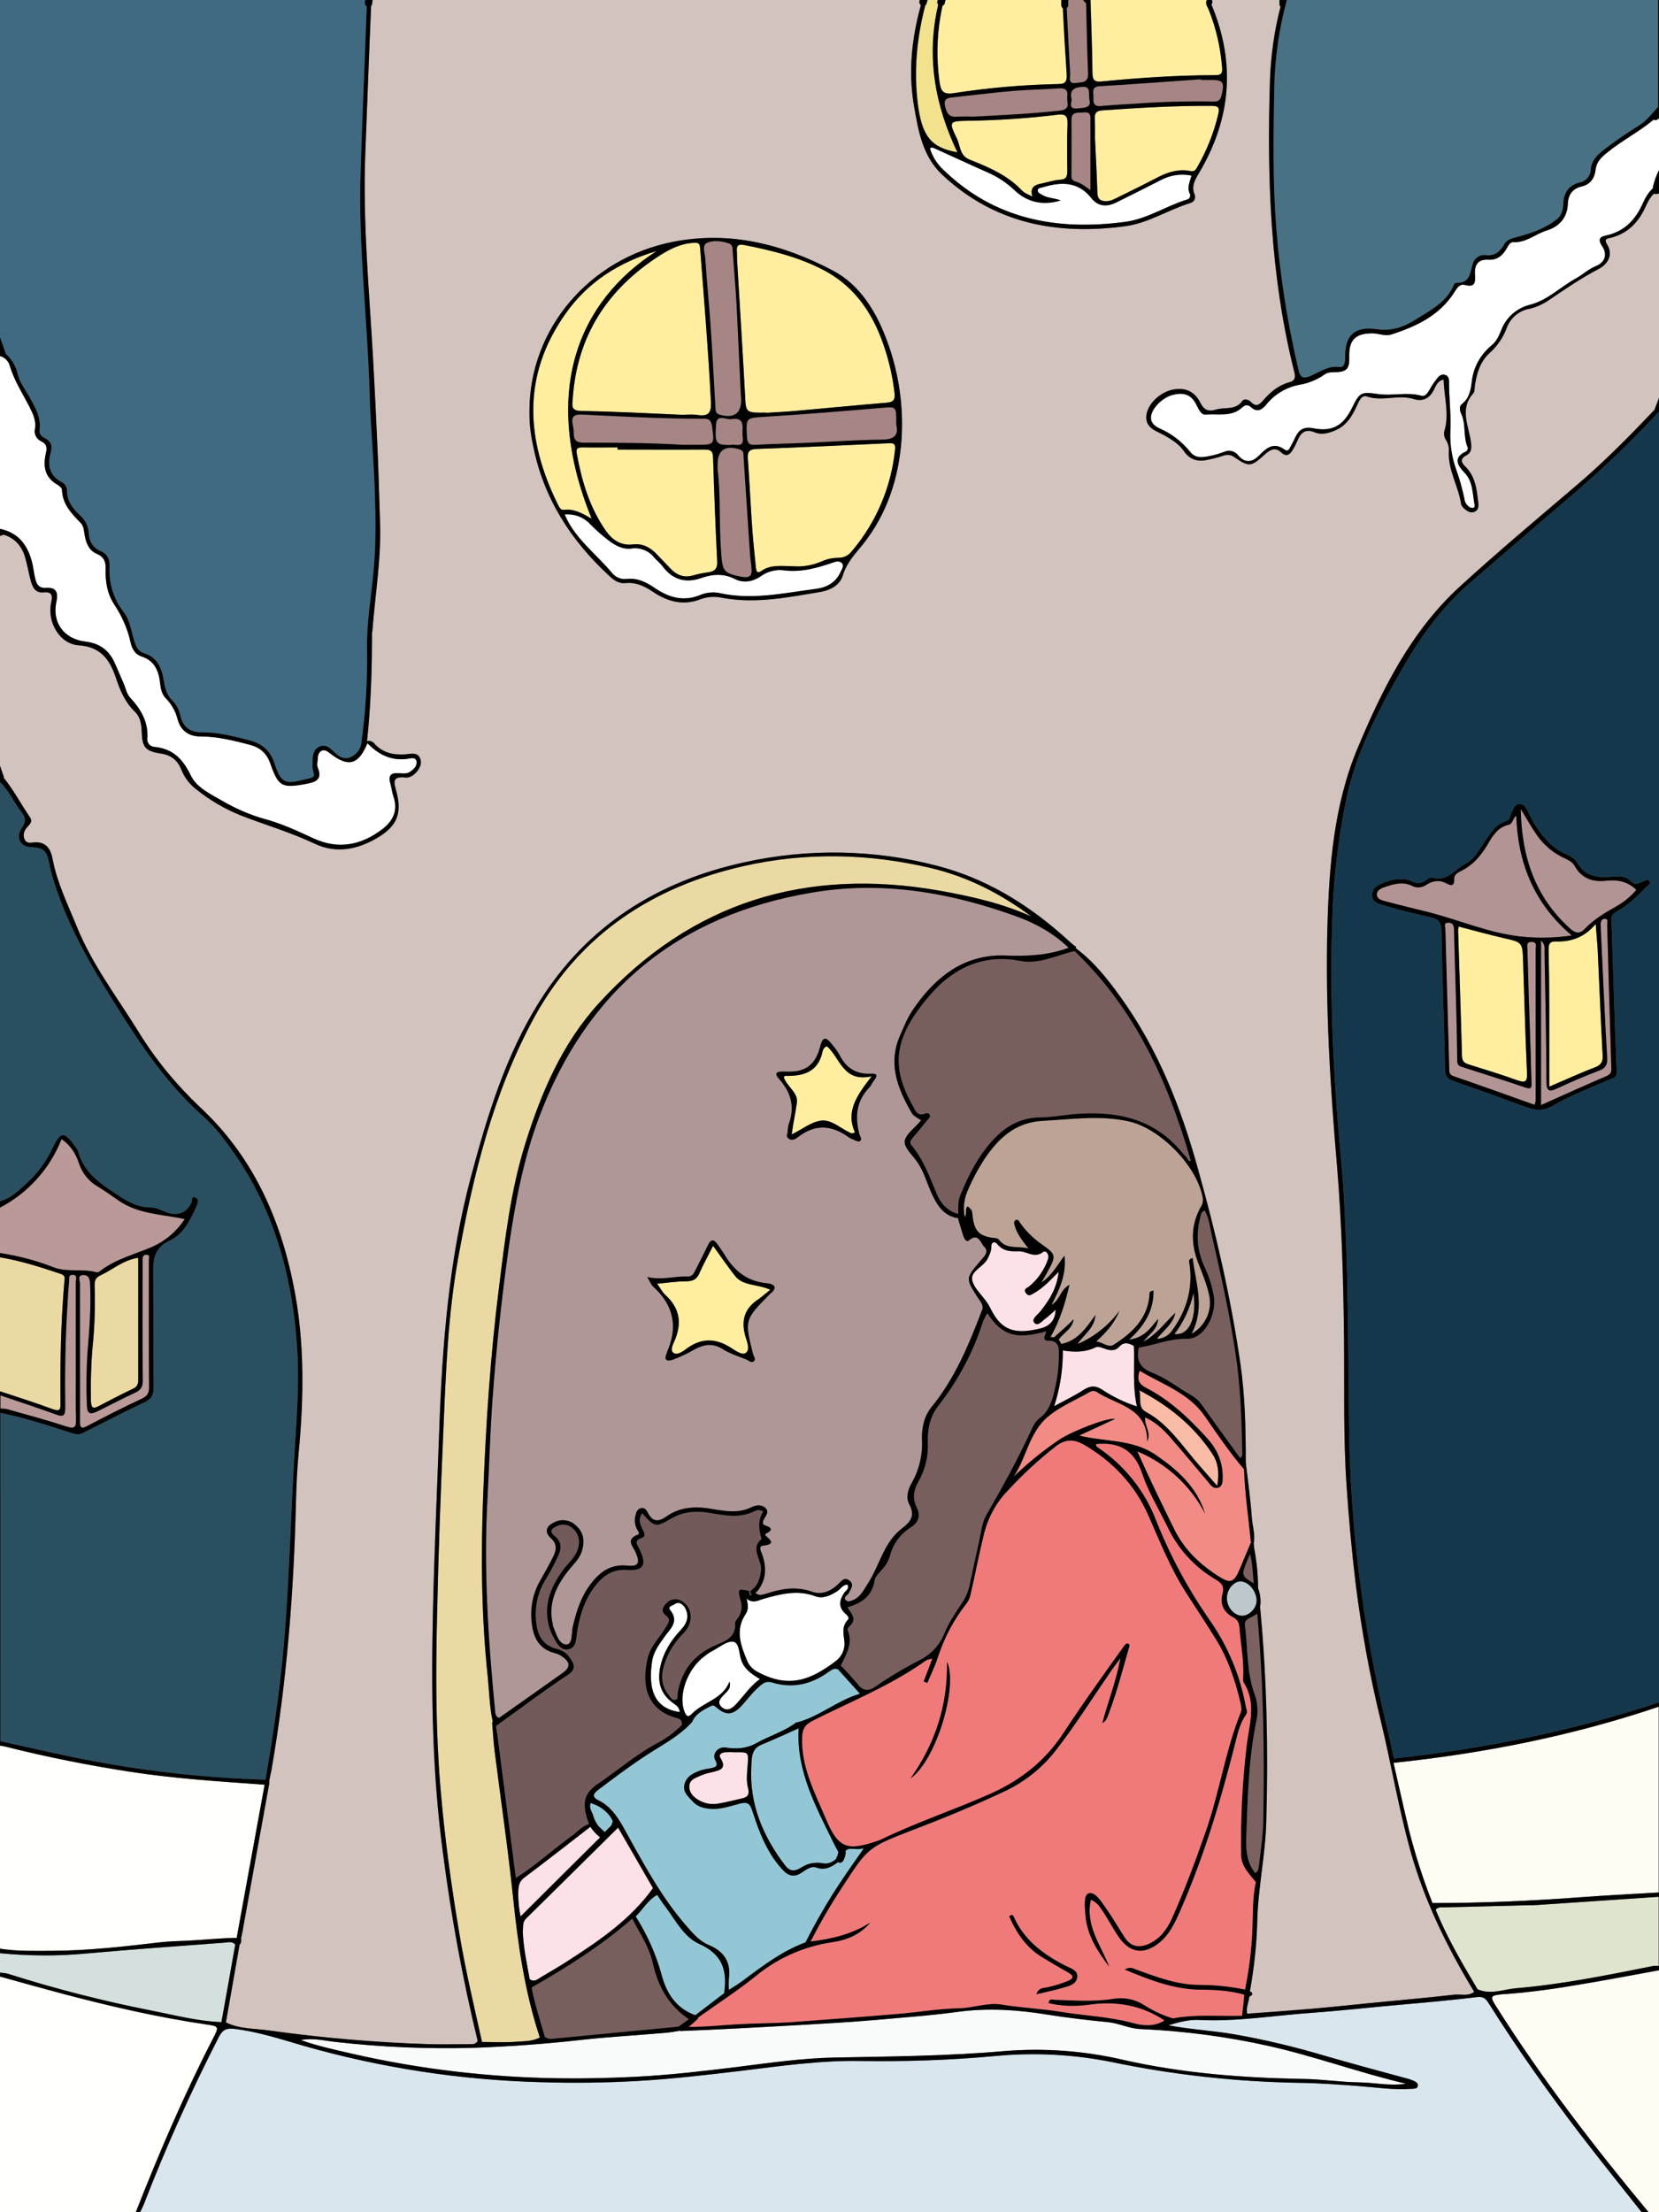 <?xml version="1.0" encoding="utf-8"?>
<!-- Generator: Adobe Illustrator 25.4.0, SVG Export Plug-In . SVG Version: 6.00 Build 0)  -->
<svg version="1.1" baseProfile="tiny" id="图层_1"
	 xmlns="http://www.w3.org/2000/svg" xmlns:xlink="http://www.w3.org/1999/xlink" x="0px" y="0px" viewBox="0 0 768 1024"
	 overflow="visible" xml:space="preserve">
<rect x="0" y="0" width="768" height="1024" fill="#808080" stroke="none"/>
<g>
	<polygon points="0,913 0,915 0,915 	"/>
	<path d="M760.1,1024h3l0,0H760.1C760,1024,760.1,1024,760.1,1024z"/>
	<polygon points="768,912 768,910 768,910 	"/>
	<g id="live04m2">
		<path fill="#EBD9A4" d="M45.6,650.9c5.3-2.8,10.6-5.5,16-8.1c1.6-0.6,2.5-2.2,2.4-3.9c0-18.8,0-37.6,0-56.7
			c-7,1.1-11.7,5.4-17.2,8c-2.4,1.1-3,2.2-3,4.7c0.3,8.3,0.1,16.6-0.6,24.9c-1,9.6-1.3,19.3-1.1,28.9
			C42.3,651.8,43.1,652.2,45.6,650.9z"/>
		<path fill="#EBD9A4" d="M28,649.5c-0.2-18.8,0.2-37.5,1.8-56.3c0.1-1.3,0.7-2.7-1.6-3.5C19,586.6,9.7,583.6,0,582v62
			c8.2,2.7,16.4,5.3,24.5,8.3C27.8,653.5,28.1,652.3,28,649.5z"/>
		<path fill="#FFEEA0" d="M738.3,494.1c3.1-1.2,3.8-2.8,3.6-5.9c-0.9-16.3-1.5-32.6-2.3-48.9c-0.2-3.5-0.6-7.1-0.9-11.6
			c-5.3,6.3-11.5,8.3-18.4,8.1c-3.2-0.1-3.4,1.5-3.4,4c0.2,8.7,0.3,17.3,0.3,26c0,12.1,0,24.2,0,37.2
			C725.2,499.6,731.6,496.6,738.3,494.1z"/>
		<path fill="#FFEEA0" d="M680.5,492.9c7.3,2.3,14.6,4.5,21.8,7.1c3.7,1.3,4.8,0.9,4.6-3.4c-0.8-17.1-1.2-34.3-1.8-51.4
			c-0.3-9.1-0.3-9-9.1-11c-6.9-1.6-13.8-3.5-20.7-5.3l0,0c-0.2,0.6-0.3,1.2-0.3,1.8c0.6,19.5,1.3,39,1.8,58.4
			C677,491.9,678.6,492.3,680.5,492.9z"/>
	</g>
	<path d="M768,49C768,49.1,768,49.1,768,49v3V49z"/>
	<polygon points="0,580 0,582 0,582 	"/>
	<path d="M0,644v0.5V644z"/>
	<polygon points="0,556 0,559 0,559 	"/>
	<polygon points="0,162 0,165 0,165 	"/>
	<polygon points="0,245 0,247 0,247 	"/>
	<path d="M768.1,790v-2c0,0,0,0-0.1,0L768.1,790C768,790.1,768.1,790,768.1,790z"/>
	<polygon points="0,806 0,808 0,808 	"/>
	<polygon points="0,902 0,904 0,904 	"/>
	<path fill="#BDC8CC" d="M568,739c-0.4,4.4,2.9,8.7,6.8,8.9c3.2,0.2,6.7-3.2,6.9-6.6c0.3-4.3-3.4-9.1-7.3-9.3
		C571.5,731.9,568.3,735.2,568,739z"/>
	<path fill="#F28B85" d="M575.9,680.1c-6.6-7.7-12.3-16.1-18.1-24.5c-7.5-10.9-19.6-14.7-30.2-21.1c-1.6,4.4-0.1,6.4,3.3,8.1
		c10.8,5.6,19.5,13.9,27.6,22.8c4.7,5,7.5,11,7.5,18c0,2,0.2,4.4-2,5.2s-3.6-1.2-4.8-2.7c-5.2-6.1-10.2-12.3-15.5-18.3
		c-3.8-4.5-7.7-8.9-13.6-11.5c-0.4,3.9,2.9,6.8,1,11.2c0-15-12.5-16.7-21.6-21.9l-1.7-1c-0.8-0.6-1.9-0.7-2.9-0.3
		c-6.6,3.8-13.8,6.7-19.7,11.6c-8.7,7.2-10,18.9-15.9,27.8c6.6-6.4,13.8-12.2,21.4-17.3c6.4-4.1,22.4-10.2,25.5-9.4l-16.6,7.7
		c12.1,3,24.8,1.6,35.5,9c10.2,7,19,14.9,22.8,27.2c-6.7-13-17.8-23.2-31.4-28.9c5.4,12.2,11.2,24.1,17,35.9
		c4.7,9.6,12.1,16.6,21,22.2c5.1,3.2,6.8,2.5,9.3-3.3c1.7-4.2,3.5-8.3,5.2-12.4h1.8l-1.7-0.1C578,702.8,576.3,691.5,575.9,680.1
		c0.3-0.6,0.6-1.2,0.9-1.9l0,0C576.5,678.8,576.2,679.4,575.9,680.1z"/>
	<path fill="#FCE1E6" d="M524.9,623c-2.4-1.3-4.6-2.1-6.9,0.5c-1.6,1.8-3.8,1.7-6,1c-1.5-0.5-3.6-1.5-4.7-0.9
		c-5,2.5-10.1,2.3-15.3,1.5c0.1,8.8-1.3,17.5-4,25.8c5-2.7,9.4-4.8,13.4-7.4c3.1-2,5.5-2.4,8.9-0.2c5,3.3,10.3,5.9,16,7.7
		C524.2,641.3,525.3,632.2,524.9,623z"/>
	<path fill="#BCA396" d="M559.8,599.7c-1.1-5.2-3.2-10.2-5.1-15.1c-3.5-9-3.5-17.8,1.4-26.3c0.7-1.1,0.9-2.5,0.7-3.8
		c-2.5-14.6-19.6-32.1-34.1-35.4c-13.3-3-26.4-1-39.7-0.3c-12.9,0.6-20.7,8-27.2,17.6c-3.2,4.9-5.9,10-8.1,15.4
		c-1.5,3.7-1.9,7.7-1.1,11.5c1.3-1.7-0.2-3.6,1.4-4.9c2,1.8,2,1.8,2.2,4.2c0.8,7.4,3.1,9.7,10.4,10.5c0.7,0,1.3,0.2,1.8,0.7
		c3.4,4.7,8.7,2.8,13.7,4.1c-2.8-3.6-5.3-6.7-6.4-10.7c-0.2-0.8-0.5-1.7,0.3-2.3c1.3-0.9,1.7,0.4,2.2,1.1c2.6,3.7,5.8,6.9,9.4,9.5
		c7.5,5.3,7.6,5.5,3,13.8l-2.5,4.4c5.1-3.6,7.2-7.9,10.7-12.5c0.9,8.9-2.3,15.5-6,22.8c4-2.4,4-7,8.3-9.3c-2.1,9-4.6,16.9-8.8,24.2
		l1.7,0.1c3-2.8,6.2-5.3,9-8.4c-0.5,4.6-4.7,6.2-6.9,9.5l1.2,1.9c0,0.1,0,0.1,0,0.2v-0.1c7.7-1.5,11.6-7.6,15.8-13.4
		c-0.4,6.1-5.4,9-8.2,13.4c7.7-3.3,14.3-8.6,19.3-15.3c-2.3,5.7-6.1,10-10.7,14.1c3,0.5,5.7,3.1,8,1.6c8.3-5.3,15.4-11.7,16.6-22.4
		c0.1-1-0.5-2.5,1.9-2.7c0.1,9.1-4,16.1-11.3,22.7c7.1-0.9,10-5.5,13.4-9.6c-0.2,5-4.3,7.2-6.8,10.5c6.1-3.2,10-8.8,14.8-13.3
		c-1.1,5.2-5.4,8-8.5,12c2.6,0,5.1-1.3,6.7-3.4c6.8-9.2,10-19.4,8.4-31c-0.1-1-1-2.3,1.4-3c1.4,11.6,5.9,22.9-0.5,35.1
		C557.9,613.9,561.3,606.7,559.8,599.7z"/>
	<path fill="#F8BCA6" d="M530.4,653.5c8,4.3,13.5,11.1,19.1,18c4.2,5.3,8.8,10.3,14,16.3c1.1-6.4,0.3-11-2.3-14.9
		c-8.5-12.8-20.1-22.3-33.9-29.4C528.7,646.8,526.3,651.2,530.4,653.5z"/>
	<path fill="#7C6161" d="M582,746.8c-1.8,2-6.1,2.1-5.7,5.4c1.4,10.5,0.7,21.3,4.3,31.5c1.5,3.9,1.9,8.2,1.1,12.3
		c-3.8,18.4-4.2,37-4.8,55.6c-0.1,5.7,0.5,10.9,4.2,15.4c1.4-0.7,1.5-2.2,1.7-3.4c0.8-6.9,1.9-13.8,2-20.8
		C585.4,810.8,584.9,778.8,582,746.8z"/>
	<path fill="#FFFFFF" d="M320.3,793.3c5.3-5.5,14.2-6.7,17.4-14.9l0,0c0.9,3-0.9,4.3-2.3,5.8c-1.7,1.7-3.7,3.7-1.4,5.9s4.6,1,6.5-1
		c3.7-3.9,6.6-8.5,11.3-11.9c-3.9-2.3-7.1-4.5-8.6-8.6c-1.1-3.1-0.9-8.3-3.8-8.7s-6.5,2.7-9.8,4.4c-1.2,0.6-2.3,1.4-3.3,2.2
		c-8.1,5.9-12.5,18.2-9.4,25.9C317.8,794.5,318.5,795.1,320.3,793.3z"/>
	<path fill="#FFFFFF" d="M391.4,747c-3.4-3.1-2.9-6.2-0.6-9.7c0.7-1,2.5-1.9,1.5-3.8c-2.1,0-3.1,1.9-4.5,2.9
		c-3.2,2.1-6.8,3.8-10.3,2.5c-8.2-3.1-16-1.1-23.8,1.1c-2.5,0.7-5.3,2.5-8.1-0.1c0.7,2.8,1,5.1-0.4,7.2c-5,7.4-2.3,14.5,0.7,21.7
		c0.9,2.2,2.8,4.2,5.2,5.3c14.6,7.7,24.6,3.2,35.8-5.2c2.9-2.2,4.4-5.7,4-9.2s-1.3-6.8,1.5-9.8C393.5,748.8,392.2,747.7,391.4,747z"
		/>
	<path fill="#FFFDF3" d="M697.4,923c-0.3,0-0.7,0-1,0c-6.9,0.7-6.9,0.9-3.3,6.5c21,33.2,44.9,64.2,70,94.4h5V912
		c-12,2.2-24.1,4.5-36.2,6.5C720.4,920.5,709,922.1,697.4,923z"/>
	<path fill="#FCE1E6" d="M478.9,612.4c-1.6-1.7,1.2-3.6,2.5-5.1c4.1-5.2,7.8-10.6,8.7-18.6c-4,4-7.2,7.5-11.3,9.8
		c-1.3,0.7-2.6,1.9-3.9,0s0.6-2.3,1.5-3c4-3.3,7-7.6,8.7-12.5c0.9-2.5-1-4.4-2.2-3.5c-4.1,3.2-7.5-0.4-11.2-0.3
		c-3.7,0.1-7.2,0.1-10-3.3c-1.2-1.5-2.9-1-2.8,1.3c0,2.1-0.9,3.8-1.8,5.6c-1.9,3.6-7.6,5.5-7.1,9.4c0.5,3.7,4.3,6.9,6.6,10.3
		c0.9,1.1,1.5,2.3,2.1,3.5c5,10,11.2,11.8,23,8.9c4.1-1,6.8-3.6,7-8.7c-1.4,1.4-2.9,2.7-4.4,3.9
		C482.6,611.2,480.6,614.1,478.9,612.4z"/>
	<path fill="#BCA396" d="M552.5,598.6c-1.6,6.9-4.5,13.3-8.8,18.9C550.5,618.3,554.1,610.1,552.5,598.6z"/>
	<path fill="#FFFFFF" d="M311.7,788.4c-6-4.3-7.5-9.9-6-17c1.5-6.8,5-12.2,9.6-17.1c2.9-3.1,4-6.6,1.6-10.4c-1-1.5-2.8-2.7-4.7-1.3
		c-0.8,0.6-3.3,1-2,2.6c4.5,5.5-0.2,9-2.7,12.6s-5,6.9-5.6,11c-1.7,11.2-0.3,21.9,12.8,23.7l0,0C314.5,790.3,313,789.3,311.7,788.4z
		"/>
	<path fill="#D9E6EE" d="M731.9,988.4c-15.1-19.7-29.5-40.1-42.8-61.2c-1.2-1.9-2.3-3.1-5.1-2.8c-11.7,1.4-23.4,2.5-35.1,3.5
		c-13.9,1.2-27.7,2.8-41.6,3.8c-17.4,1.2-34.7,4.2-52.2,3.3c-4.5-0.2-8.8,0.8-14.2,2.5c11,2,21,2.5,30.8,4.2
		c14.2,2.5,28.2,5.9,42,10c12.1,3.5,24.3,6.8,36.5,10.1c1.3,0.3,2.6,0.7,3.8,1.2s2.7,1.1,2.3,2.7c-0.3,1.3-1.8,1.1-3,1.2
		c-8.2,0.6-16.3-0.7-24.4-1.3c-9.3-0.7-18.6-1.4-27.8-1.5c-29-0.5-58-3.7-86.4-9.6c-17.8-3.6-36-4.5-54-2.8
		c-20.5,1.9-41.2,2.6-61.8,2.3c-19.1-0.4-38,2.4-57,4.7c-15.3,1.8-30.6,3.6-46,4.5s-30.6,1.1-45.9,0.6c-36.9-1-73.5-6.6-109-16.7
		c-10.8-3.1-21.5-6.7-32.8-8c-3.6-0.4-5.3,0.7-6.9,3.8c-12.9,25.2-24.5,51-34.7,77.4c-0.5,1.2-1.1,2.4-1.7,3.6h695
		C750.5,1012.1,741.1,1000.3,731.9,988.4z"/>
	<path fill="#FFFEFA" d="M95.6,937.1c-22.5-3.3-44.5-8.4-66.5-14.2c-9.8-2.6-19.5-5.3-29.2-8v109h63c10.7-27.3,22.3-54.3,35.8-80.5
		C101.4,938.2,101.4,937.9,95.6,937.1z"/>
	<path fill="#B99A99" d="M30.8,660.3c3.9,1.3,4.5,0.1,4.4-3.4c-0.2-6.7-0.1-13.3-0.1-20v-43.5c0-1.2,1-3.4-1.6-3.3
		c-2,0.1-1.4,2-1.5,3.1c-0.4,3.8-0.6,7.6-0.8,11.4c-1,15.6-1.2,31.3-1,46.9c0,3.2-0.4,4.7-4.1,3.3c-8.6-3.1-17.3-6-25.9-8.9v6.1
		c1,0,1.9,0.1,2.8,0.2C12.3,654.8,21.6,657.3,30.8,660.3z"/>
	<path fill="#2A4F60" d="M137.8,628.1c-1.8-36-10.7-69.6-32.7-98.9c-3.1-4.3-6.6-8.4-10.5-12c-14.3-12.6-25.4-27.6-35.6-43.5
		c-12.8-20-25.4-39.9-33-62.5c-1.3-3.8-2.4-7.6-3.2-11.5c-1.1-6.1-2.7-7.4-8.8-7.6c-4.7-0.2-6.9-4.7-3.8-9c2.1-3,1.5-5-0.4-7.4
		c-3.5-4.4-5.6-9.8-9.8-13.7v194c5.2-1.3,8.8-5.1,12.6-8.5c4.9-4.5,8.9-10,11.7-16c3.9-8,5.4-8,10.7-0.5c0.4,0.5,0.8,1.1,1.1,1.7
		c2.6,10.5,11,15.6,19.2,21c4.4,2.9,8.9,5.2,14.3,5.2c2.9,0,5.4,1.6,8.1,2.5c5,1.5,8.9-0.2,11-4.9c0.4-0.8-0.2-2.9,1.7-2.2
		c1.4,0.5,1.5,2,0.8,3.4c-0.4,0.8-0.6,1.5-1,2.3c-2.6,5.7-5.9,11.6-11.4,14.1c-8,3.7-8,9.6-7.9,16.8c0.3,17.1,0,34.3,0.2,51.4
		c0,3.5-1.1,5.3-4.2,6.8c-9.5,4.5-18.8,9.3-28.1,14c-1.9,1-3.4,1-5.7,0.2c-10.9-3.5-21.7-7.1-32.9-9.3v152c13,2.8,25.8,5.9,38.8,8.4
		c27.6,5.4,55.7,8.6,83.9,9.4c4.1-23.6,7.5-47.2,9.2-71.1c1.9-25.9,2.6-51.8,4.1-77.7C137.1,659.4,138.5,643.8,137.8,628.1z"/>
	<path fill="#B99A99" d="M37,625.5c0,10.8,0.1,21.6,0,32.5c0,2.9,0.7,3.5,3.3,2.1c8.4-4.4,16.8-8.7,25.4-12.7c2.8-1.3,3.4-3,3.3-5.8
		c-0.1-9.3-0.1-18.7-0.1-28c0-10.2,0-20.3,0-30.5c0-0.8,0.6-2.2-0.9-2.3c-1.4-0.1-2.1,0.7-2,2.2c0,1.2,0,2.3,0,3.5
		c0,17.5-0.1,35,0.1,52.4c0,2.9-0.8,4.5-3.4,5.7c-5.7,2.6-11.3,5.6-17,8.4c-4.2,2.1-5.4,1.5-5.5-3c-0.3-8-0.2-16,0.3-23.9
		c0.9-10.6,1.7-21.2,1.2-31.9c-0.1-2.3-0.7-4.1-3.2-4c-2.8,0.1-1.5,2.5-1.5,3.8C37,604.5,37,615,37,625.5z"/>
	<path fill="#B99A99" d="M44.6,588.9c0.7,0.1,1.3-0.1,1.8-0.6c7.1-5.5,15.8-7.6,23.9-11.1c6.2-2.7,11.5-7.2,15.2-12.9
		c-10.7-2.3-21.8-2.2-31.2-9c-3-2.1-6-4.2-9.1-6.1c-4.1-2.4-7.1-6.1-8.6-10.6s-3.8-8.4-8.1-11.3C23.1,541,13,552.2,0,559v21
		c8.4,1.3,16.6,3.4,24.5,6.5C31.1,589.1,38,587.1,44.6,588.9z"/>
	<path fill="#FFFFFF" d="M14.9,260.5c0.6,2.4,0.8,4.9,1.4,7.3c0.6,2.7,1.8,4.6,5.1,4.3c4.7-0.3,5.6,2.2,4.7,6.4
		c-2.1,9.7,3.5,17.3,13.5,18.5c6,0.7,10.3,3.5,13,8.8c1.6,3.3,2.9,6.7,4.4,10c1.1,2.4,1.6,5.4,3.3,7.2c5.1,5.5,8.5,11.4,7.9,19.2
		c-0.1,1.8,1.3,3.3,3.1,3.5c8.6,0.8,13.3,5.5,17,13.2c2.7,5.7,9.1,8.6,14.6,11.8c6.2,3.6,12.8,6.5,19.6,8.4c7.9,2.1,15.3,5.6,22.7,9
		c11.5,5.3,22.1,3.1,31.8-4.3c4.8-3.7,7.4-8.5,5.2-14.9c-0.7-2-0.9-4.2-1.5-6.3c-1.1-3.7,0.4-5,4-4.7c1.6,0.1,3.3,0.4,4.9-0.5
		c1.9-1.2,3.7-2.9,3.2-5.1c-0.5-2.1-2.9-1.2-4.4-1c-7.5,0.9-13.3-2.1-18.3-7.3c-4.1,10-8.8,11.3-17.2,4.8c-1.2-0.9-2.5-2-4-1.3
		c-1.5,0.8-1.8,2.3-1.8,3.8c-0.1,1.3-0.5,2.8,0,4c2.4,5.9-1.4,6.8-5.7,7.6c-10.8,2-12.5,1.2-16.2-9.3c-1.7-4.9-4.7-7.6-9.7-8.9
		c-7.4-1.9-14.8-3.8-22.6-3.8c-5.5,0-9.2-2.6-10.7-8c-0.9-3.6-2.7-6.8-5.3-9.5c-2-2-2.5-4.6-2.8-7.3c-0.6-5.6-2.6-10.3-8.5-12.2
		c-3.3-1.1-4.6-3.9-5.2-6.8c-1.4-6.2-4-12-7.5-17.3c-3.3-4.9-4.2-10.8-4-16.7c0.1-3.2-0.9-5.4-4-6.7c-4-1.7-5.2-5.4-5.8-9.3
		c-0.3-1.9-0.4-3.7-1.8-5.1c-4.2-4.3-8.4-8.6-8.6-15.2c0-0.9-1.3-2-2.2-2.5c-5.8-3.3-6.6-8.5-5.3-14.3c0.6-2.7,0.6-4.4-2.1-5.7
		c-2.2-1-3.5-3.4-2.9-5.8c0.5-2.9-0.4-5.7-1.6-8.2c-3.3-7-7.9-13.5-10.1-21.1c-0.6-2.1-2.3-3.8-4.5-4.4v80
		C8.7,246.6,12.9,252.5,14.9,260.5z"/>
	<path fill="#FCE1E6" d="M346.1,817.3c0.4-6.3,0.6-6.3-5.6-6.2c-1.7-0.1-3.3-0.1-5,0c-1.4,0.2-3,1-2,2.6c3.3,5.3-0.7,5.8-4.2,6.7
		c-1.6,0.3-3.2,0.8-4.7,1.4c-2.4,1.1-5.4,1.8-5.5,5s2.1,5.3,5,6.8c2.7,1.4,5.7,1.8,8.7,1.2c3.2-0.5,6.4-1.4,9.7-2.1
		c2.6-0.6,4.8-1,3.8-5C345.4,824.4,345.8,820.7,346.1,817.3z"/>
	<path fill="#795E5E" d="M572.6,631c-2.7-19.9-7.1-39.5-11.6-59.1c-0.9-3.9-1.2-8-3.4-11.7c-0.7,0.6-1.2,0.9-1.4,1.3
		c-0.3,0.8-0.5,1.6-0.6,2.3c-2.1,7.6-1.3,15.7,2.1,22.8c1.9,4.1,3.3,8.4,4.1,12.8c1.8,9.1-4.5,20.5-12.2,20.3
		c-7.9-0.2-14.9,2.9-22.4,4.1c-1.3,5.8,0.5,9.4,6.2,11.6c4.9,1.9,9.4,5,13.9,7.9c3,2,6.5,3.4,8.7,6.5c6,8.4,12,16.8,18.1,25.1
		c0.7-0.4,1.1-1.3,1-2.1C574.8,658.8,574.4,644.9,572.6,631z"/>
	<path fill="#795E5E" d="M318.8,934.6c-9.2-6.2-14.2-15.1-16.6-25.9c-1.6-7.5-6.1-13.9-9.5-20.6c-14.3,12.5-30.2,22.5-46.6,31.9
		c1.4,7.8,4,15.2,6.1,22.8c0.8,0.6,1.7,1,2.7,1c19.7-1.9,39.5-3.8,59.2-5.7c0,0.1,0.1,0.1,0.1,0.2l0,0c0-0.1-0.1-0.1-0.1-0.2
		l4.6-3.3C318.7,934.7,318.7,934.7,318.8,934.6z"/>
	<path fill="#F9FBFB" d="M587.6,947.1c-19.6-4.4-39.6-7-59.7-7.9c-5.2-0.2-9.9-2.7-15.1-3.2c-9.4-0.9-18.8-2-28.1-3.5
		c-13.6-2.2-27.1-3.1-40.9-1.3c-13.1,1.8-26.4,2.7-39.6,3.9c-11.6,1-23.2,1.6-34.8,2.3c-17.9,1-35.8,2-53.7,2.7l-0.4,0.1H315V940
		c-0.1,0-0.1,0-0.2,0c-2.4,0.4-4.8,0.8-7.2,1c-12.7,1.1-25.5,1.8-38.2,3.2c-16.7,1.9-33.4,3.1-50.1,3.7c-21.3,0.6-42.6-0.3-63.7-2.7
		c-5.1-0.5-10.4-2-16.4-0.9c8.3,2.9,16.2,4.6,24.1,6.4c31.1,7.1,62.8,10.8,94.7,11.3c12.1,0.2,24.3-0.1,36.4-0.7
		c15.6-0.8,31.1-2.6,46.5-4.5c15.1-1.9,30.3-4.1,45.5-4.4c26.3-0.5,52.5-0.7,78.7-3c18.4-1.5,37-0.1,55,4.1c27.4,6.2,55,8.3,83,8.8
		c8.8,0.1,17.5,1.5,26.3,1.6c7.1,0.1,14.2,1.8,21.4,0.6C629.5,959.5,608.9,951.9,587.6,947.1z"/>
	<path fill="#FCE1E6" d="M273.3,845.6c-10.2,7.9-20.3,15.8-30.7,23.6c-2.6,2-2.6,4.4-2.7,7c0,3.7,0.3,7.3,1.1,10.9
		c12.3-12.3,24.5-24.4,36.8-36.6C276.1,849.1,274.5,847.5,273.3,845.6z"/>
	<g id="live04m3">
		<path fill="#FFEEA0" d="M340.2,590.5c-3.4-4.3-6.4-8.8-10.1-13.8c-2.3,4.6-4.5,8.5-6.3,12.6c-1.2,2.9-3.1,3.8-6.2,3.8
			c-4.3,0-8.6,0.7-13.4,1.1c1.6,2.2,2.5,4.1,4,5.4c6.4,5.9,7.5,12.6,4.3,20.5c-0.8,1.9-2.4,4.7-0.9,6c1.8,1.5,4.4-0.5,6.2-1.8
			c7-5.2,13.7-4.9,20.8-0.3c2,1.3,5.1,3.5,6.7,2.2c2-1.6,0.6-4.9-0.2-7.5c-2-6.9-0.8-12.6,5.4-16.9c1.9-1.3,3.6-2.8,6.1-4.8
			C350.3,594.2,344,595.4,340.2,590.5z"/>
		<path fill="#FFEEA0" d="M382.8,484.3c-1.1,0.4-1.8,1.3-2,2.4c-2,9.5-8.8,11.5-17.2,11.3c-0.2,0-0.5,0.3-0.8,0.5
			c1.3,4.4,6.8,7.2,6.1,11.9c-0.6,4.7-1.7,9.3-2.4,14.7c4.9-2.4,9.2-5.9,13.8-6.4c4.9-0.5,9.2,4,13.9,5.9c0.2,0.1,0.6-0.1,1.6-0.4
			c-4.5-9.9,1.1-17.4,7.7-26C390.2,501.2,388.9,489.5,382.8,484.3z"/>
		<path fill="#795E5E" d="M472.3,444.8c-17.3-3.4-31.2,3.5-41.8,15.8c-16.8,19.5-18.2,32.9-8.2,50.8c1.3,2.2,2.1,5.7,6.2,4
			c0.6-0.3,1.4-0.1,1.8,0.5c0.7,1-0.2,1.5-0.6,2.1c-2.3,2.8-4.6,5.7-7,8.5c-1,1.2-2,2.1-0.6,3.8c5.4,6.5,8.2,14.3,11.4,22
			c1.9,4.7,5,8.3,10.1,9.6c0-2.9-0.2-6,1-8.8c3.2-7.7,6.8-15.2,12-21.8c6.4-8.2,14-14,25.1-14.1c4.8,0,9.6-0.9,14.4-1.4
			c19.6-1.8,37.5,1.3,51,17.5c0.6,0.8,1.3,1.5,2,2.2c0.7,0.6,0.7,2.1,2.2,1.9c-10.5-36.6-25.8-70.3-53.7-97c0-0.1,0-0.1,0-0.2
			C489.2,442.1,481.2,446.5,472.3,444.8z"/>
		<path fill="#B09797" d="M494.7,438.7c-7-6.7-15.4-11.4-24.4-14.6c-30.4-11-61.8-16.4-94-11c-62.5,10.4-105,45.4-127.1,105
			c-7,19-10.7,38.7-13.6,58.6c-3.3,23.5-5.9,47.2-7.6,70.9c-1.1,15.1-1.5,30.2-2.3,45.3c-1.9,33.2,0.3,66.2,3.5,99.2
			c0.1,1.3,0.4,2.6,1.8,3.1c9.8-6.9,19.6-13.8,29.4-20.8c3.7-2.6,3.7-4.9,0-7.5c-1.1-0.8-2.3-1.4-3.6-1.7
			c-7.5-1.9-10.1-7.6-10.7-14.5c-0.7-6.5,0.6-13.1,3.8-18.8c2.1-3.8,4.3-7.5,6.2-11.4c1.5-3,1.9-5.8-1.1-8.5s-2.4-5.5,1.5-7.3
			c3.3-1.8,7.5-1.2,10.2,1.5c3.5,3.1,4,7.1,2.8,11.4c-1.1,4-4.3,6.7-6.7,9.8c-5.6,7.2-9.1,15.1-6.9,24.5c0,0.3,0.1,0.7,0.2,1
			c1.4,3.4,2.6,8.3,6.1,8.3c2.9,0,2.3-5.1,2.9-8c1.6-7,3.7-13.8,8.1-19.7s9.4-9.6,17.3-8.8c5,0.5,5.8-1.1,3.9-5.8
			c-1.2-3-5.2-6.3,1-8.6c1-0.4-0.2-1.8-0.6-2.6c-1-2-1.2-4.2-0.6-6.3c0.3-1.5,0.9-3,2.6-3.3s2.5,0.9,3.1,2.1
			c2.3,4.6,5.2,4.2,8.8,1.6c6.5-4.5,13.8-4.6,21.1-3.3c6.1,1,12,2.1,18-0.8c2.1-1,4.7-1.5,6.6,0.4s-0.1,3.7-0.9,5.4
			c-0.6,1.3-0.6,2.2,1,2.7c3,1,3.1,2.2,0.3,3.6c-0.3,0.2-1,0.6-0.3,1.1c3.3,2.7,3.6,4-1.4,4.6c-2.2,0.3-0.7,2.8-0.2,4.2
			c2.1,6.3,1.8,12.1-2.7,17.3c-0.2,0-0.4,0.1-0.6,0.2c1.9,1.9,4,0.7,6,0.2c6.8-2.2,13.4-3.1,20.4-0.6c4.6,1.6,8.8-0.4,12.2-3.7
			c1.4-1.3,2.6-3.3,5-1.5c2.5,2,0.6,3.8-0.2,5.7c-0.5,1.2-3.8,2.4-0.4,4c5-0.8,6.7-4.4,9.2-8.4c5.4-8.4,7.4-19.1,15.7-25.4
			c4.2-3.2,6.2-6,3.4-11.2c-1.6-3-0.7-6.6,1-9.6c3.6-6.2,5.3-13.4,4.9-20.5c-0.2-5.4,1.1-10.9,4.5-15c10.9-13.4,17.3-29,23.3-44.8
			h0.1c0.8-2.6-1.2-4.3-2.3-6.1c-5.4-8.6-5.4-8.5,1.3-16.5c1.6-1.9,4.5-4.3,1.9-6.7c-1.6-1.5-2.6-6.8-7.1-2.9c-1.2,1-2.2-1-2.6-2.2
			c-0.8-2.5-1.5-5-2.3-7.6v-0.5c-6.4-0.9-9.6-5.6-12-10.8c-2.3-4.8-3.6-10-6.5-14.5c-2.2-3.5-6.5-7-6.3-10.2s4.8-6.4,7.6-9.8
			c-1.7-1.2-3.5-1.9-4.4-3.5c-6.5-11.3-11.1-22.7-5.3-35.9c1.7-3.8,3.2-7.7,5.5-11.2c10.3-15.5,24-26.5,43.3-25.7
			c10.2,0.4,19.7-0.1,29.2-3.5C494.7,438.8,494.7,438.7,494.7,438.7z M356.5,598.9c-0.1,0.1-0.2,0.2-0.4,0.4
			c-11.5,11.7-11.4,11.7-7.5,27.5c0.3,1,1.4,2.2,0.5,3.2c-1.2,1.2-2.4-0.2-3.6-0.7c-3.7-1.5-7.6-2.7-10.9-4.8
			c-4.8-3-8.9-2.2-13.4,0.3c-3,1.8-6.2,3.2-9.5,4.5c-1.9,0.7-4.8,1.1-3.1-2.8c0.1-0.2,0.1-0.3,0.1-0.5c5.3-11.7,3.2-21.9-6.4-30.5
			c-0.9-0.9-1.4-2.2-2.7-4.4c7.1,1.6,12.8-0.5,18.5-0.2c2.1,0.1,2.9-1.1,3.7-2.7c2-4,4.1-8,6-12c1.3-2.7,2.7-2.6,4.3-0.3
			c1.1,1.5,2.1,3,3.1,4.5c4.5,7.7,10.6,12.8,19.9,13.6C359.1,594.4,359.8,596.3,356.5,598.9z M404.7,500c-0.8,1-1.3,2.3-2.2,3.3
			c-6.2,6.4-6.8,13.8-4.6,21.9c0.3,0.9,1.5,2.3,0,3.1c-0.6,0.3-1.8-0.4-2.7-0.7c-0.8-0.3-1.5-0.7-2.2-1.1
			c-7.8-5.7-15.5-6.4-23.5-0.2c-1.2,0.9-2.8,2-4.5,0.7c-1-0.8-0.8-1.7-0.4-2.7c0-1.3,0.2-2.6,0.5-3.9c3-7.9,1.1-14.8-4.4-20.9
			c-2.5-2.7-1.2-3.6,1.9-3.5h1c8.2,0.5,13.6-2.3,15.9-11c1.4-5.5,2.8-5.4,6.2-0.9c1.2,1.4,2.2,2.9,3.1,4.5c3,5.9,7.7,8.7,14.3,8.4
			C405.5,496.8,406.7,497.5,404.7,500z"/>
	</g>
	<path fill="#94C7D5" d="M273.4,834.6c-0.9,2.7,1,4.4,1.4,6.4c0.1,0.5,0.4,1.1,0.6,1.6c0.3,0.5,0.6,1.1,0.9,1.6
		c0.1,0.2,0.2,0.3,0.3,0.4c0,0.1,0.1,0.1,0.1,0.2l0,0c0.2,0.3,0.5,0.6,0.7,0.8c0.5,0.5,1,1,1.5,1.5c0.3,0.2,0.6,0.5,0.8,0.7
		c0.1,0.1,0.2,0.1,0.3,0.2c0.9-0.9,1.9-1.9,2.8-2.8c0.5-0.5,0.6-1.5,0.9-2.2C281.8,838.9,278,835.9,273.4,834.6z"/>
	<path fill="#B39494" d="M727.6,433c-17.6-14.9-24.9-33.6-25.7-55.4c-1.7,1.3-1.5,3.8-3.6,4.2c-5.3,1.2-7.8,6-10,9.7
		c-3,4.9-6.4,8.8-11.4,11.4c-1.7,0.9-3.8,1.6-3.7,4.2c0.1,3-1.4,3-3.4,1.9c-3.3-1.8-6.4-1.4-9.4,0.5c-1.9,1.4-4.5,1.7-6.6,0.6
		c-4.1-2-8.1-1.1-12.1,0.3c-1.9,0.6-4.3,1.4-4.3,3.6c0,2.4,2.6,2.8,4.4,3.3c6.7,1.8,13.5,3.4,20.3,5.1c14,3.7,27.4,9.5,41.9,11.1
		C711.8,434.3,719.8,434.2,727.6,433z"/>
	<path fill="#B39494" d="M742.9,425.3c-1.6,0-2,1.5-1.9,3c0.1,1.7,0.1,3.3,0.2,5c0.9,18.8,1.7,37.6,2.8,56.4
		c0.2,3.2-0.8,4.8-3.8,5.9c-6.5,2.5-12.9,5.2-19.3,8.2c-3.8,1.8-5,1.3-5-3.2c-0.1-20-0.5-40-0.9-60c0-1.5,0.5-3.2-1.6-5.3v76.2
		c10.5-4.7,20.5-9.2,30.5-13.5c2.3-1,2.1-2.7,2-4.5c-0.7-21.8-1.3-43.6-1.9-65.5C744,427,744.7,425.3,742.9,425.3z"/>
	<path fill="#B39494" d="M726.6,429.6c2.6,2.4,4.7,2.9,7.1,0.3c4.2-4.4,9.3-7.4,14.6-10.4c3.5-2,6.6-4.5,9.2-7.6
		c-4-3.9-8.7-4.8-14.1-4.2c-5.9,0.7-11.2-1-14.4-6.8c-1.1-2-3.2-2.9-5.1-3.8c-5-2.4-9.3-6-12.4-10.5c-2.5-3.5-4.5-7.2-7.5-12.1
		C704.4,396.9,710.8,415.2,726.6,429.6z"/>
	<path fill="#94C7D5" d="M391.4,856.8c0.1,0.3,0.1,0.7,0.1,1.1c-0.1,0.6-0.3,1.1-0.4,1.7c-0.1,0.3-0.2,0.6-0.3,0.8
		c-0.1,0.4-0.3,0.7-0.5,1c-0.3,0.4-0.6,0.6-1,0.8c-0.4,0.1-0.9,0-1.3-0.2c0,0,0,0-0.1,0c-2.9,2.1-5.9,4-10.2,2.4
		c-2-0.7-4.4,0.9-6.4,2.3c-3.2,2.2-6,2-8.8-1c-7.3-7.7-10.9-17.3-14.1-27.1c-1.1-3.4-1.9-4.8-6.1-3.7s-8.5,2.7-13.1,2.4
		c-3.2-0.2-6.2-0.9-8.5-3.4c-2.1-2.3-4.8-4.4-3.8-8.1c1.1-3.9,4.4-5.2,7.7-6.4c1.4-0.4,2.9-0.7,4.4-0.9c2.1-0.5,3.7-0.8,2.1-3.8
		s1.4-6.3,4.8-5.8c5,0.8,9.8,0.5,14.4-2.1c6-3.4,12.8-5.3,18.4-9.6l0.1,0.2l0.1-0.1c10.4-2.7,18.5-10.1,29.2-13.3l-9.9-11v-0.1
		c-1.8-1.1-3.1,0-4.6,1c-8,5.8-16.7,7.8-26.2,4.9c-3.3-1-5,1.1-6.8,2.7c-2.8,2.5-5,5.7-7.6,8.4c-4,4.1-7,4.2-11.4,0.4
		c-0.9-0.8-1.5-1.1-2.5-0.6c-3.5,1.8-7.1,3.5-8.7,7.4c-6.4,7-14.8,11.1-22.6,16.3c-7.2,4.8-14.1,10-21,15.2c-1.8,1.4-3.2,3,0.2,4.7
		c5.3,2.6,8.5,7.1,11.4,12.2c8.8,15.8,17.2,32,29.2,45.8c3.1,3.5,6.1,7.2,10.5,9c7.1,3,10.4,7.9,9.3,15.7c-0.1,1.7-0.1,3.4,0,5.1
		c2.6-1.6,5.1-3.2,7.6-5.1c8.7-6.5,17.5-13.1,27.9-16.9c5-9.9,10.6-19.6,16.8-28.8c3.1-4.7,6.4-9.2,10.2-14.8
		C396.7,856.7,393,854.7,391.4,856.8z"/>
	<path fill="#94C7D5" d="M347.8,818c-0.9,17.1,5.4,32,15.6,45.4c2.1,2.8,4.3,3,7.3,1.2c3-2.1,6.8-2.8,10.3-2.1
		c2.3,0.4,4.5-0.5,6.1-2.1c0-0.3,0.1-0.5,0.2-0.7s0.2-0.3,0.3-0.5c0.2-0.6,0.4-1.3,0.5-1.9c-0.6-1.2-1.2-2.3-1.8-3.4
		c-8.3-17-17.7-33.8-16.6-53.7l-0.1-0.3c-0.1,0-0.1,0-0.2,0l0.1,0.2c-5.7,2.6-11.5,5.2-17.2,7.6C347.6,809.7,348,814.4,347.8,818z"
		/>
	<path fill="#795E5E" d="M485.5,620.6c-0.1,0-0.2,0-0.3,0v0.1c-3.4-0.5-0.9-2.9-0.9-4.4c-11.8,3.1-19.6,3.5-27.2-8.4v-0.1
		c-0.9,1.4-1.6,2.9-2.2,4.4c-4.5,14-11.5,27-20.5,38.5c-3.8,4.8-5.1,10.8-4.9,17c0.3,6.4-1.2,12.7-4.4,18.2
		c-2.2,3.9-2.8,7.7-0.7,11.9c1.9,3.8,0.7,7-2.6,9.1c-4.9,3-8.4,7.7-9.8,13.3c-0.8,2.5-2.2,4.9-4.1,6.8c-1.2,1.4-2.8,2.9-3,4.5
		c-1.1,7.4-6.1,10.6-12.6,12.5c1.8,2.9,4.8,5.6,0.7,9c-0.5,0.5-0.7,1.2-0.5,1.8c2.4,6-0.7,10.9-3.2,16c-0.1,0-0.1,0-0.1,0.1
		c2.6,2.6,5,5.3,7.3,8c2.7,3.7,5.1,4.4,9.2,1.5c6.4-4.4,13.1-8.4,20.1-12c5.2-2.6,9.3-7,11.4-12.4c2-4.9,5.1-9.3,8-13.8
		c1.7-2.4,2.9-5.2,3.6-8.1c1.4-6.8,2.9-13.6,4.4-20.4c1-4.2,1.3-8.8,3.4-12.4c7.4-12.8,14.5-25.7,20.7-39.1c1-2.1,1.9-4.3,3.9-5.7
		c3.3-2.4,4.9-5.7,6.1-9.5c2-6.9,3-14,2.9-21.2C490.2,622.4,488.9,620.6,485.5,620.6z"/>
	<path fill="#15374B" d="M729.2,227.9c-16.2,13.8-32.3,27.8-48.5,41.7c-12.4,10.7-22,23.5-30.2,37.6c-11.9,20.5-23.2,41.2-27.7,64.8
		c-2.9,14.7-4.8,29.5-5.7,44.4c-0.7,15.2-1,30.3-0.7,45.5c0.4,26.1,2.3,52.2,4.7,78.2c1.1,12.4,1.6,24.9,2.1,37.4
		c1,27.3,0.9,54.6,1.3,81.9c0.5,46.6,6.3,93,17.1,138.3c1.3,5.4,2.5,10.8,3.7,16.3c41.7-4.5,82.8-12.7,122.7-26V190.5
		C755.8,203.7,742.9,216.1,729.2,227.9z M755.3,408.2c1.8,1.9,3.7,0.3,5.5-0.2c0.9-0.3,1.8-1.3,2.7-0.2c0.8,1.1-0.4,1.8-1,2.4
		c-4.3,4.4-8.7,8.8-14.2,11.8c-1.9,1-2.4,2.1-2.3,4.2c0.8,23.3,1.4,46.6,2.4,69.9c0.1,2.6-1.2,2.7-2.6,3.3c-9,4-18.3,7.3-26.7,12.3
		c-5.1,3-8.9,2.1-13.6,0.4c-10.9-4-21.9-8-32.9-11.8c-2.6-0.9-3.5-2.2-3.6-5c-0.5-21.5-1.3-43-1.7-64.4c-0.1-3.9-1.3-5.5-5-6.3
		c-7-1.6-13.8-3.2-20.5-5.2c-2.7-0.8-6.6-1.4-6.6-5c-0.1-4,3.7-5.2,6.8-6.3c1.9-0.8,4-1.2,6.2-1.1c1.7-0.2,3.5,0.1,5.1,0.8
		c2.2,1.4,5,1.2,7-0.5c0.8-0.6,2-1.3,2.7-1.1c7,2.2,10.4-3.8,15.3-6.3c3.5-1.8,5.5-5,7.7-8.3c3-4.5,5.7-9.8,11.5-11.7
		c1.8-0.6,1.5-2.5,2.2-3.7c0.9-1.8,1.5-4,3.9-4c2,0,3,1.9,3.8,3.6c2.1,4.7,4.9,9.1,8.4,12.9c2.3,2.6,5.2,4.8,8.3,6.3
		c2.3,1.1,4.8,2.1,6,4.3c3.8,6.7,9.9,7.1,16.5,6.5C749.8,405.5,752.8,405.5,755.3,408.2z"/>
	<path fill="#FFFEFA" d="M109.7,897c0-0.1,0-0.1,0-0.2l0,0h-0.1l12.9-70.7c-20.9-1.5-41.7-2.8-62.4-6c-19.3-3-38.5-6.8-57.5-11.6
		c-1-0.2-1.9-0.4-2.9-0.5v94c8.2,1.3,16.5,1,24.8,1c16.2-0.1,32.3-1.9,48.4-3.8c4.8-0.6,9.6-0.7,14.3-0.9
		C94.8,897.9,102.2,897.1,109.7,897L109.7,897z"/>
	<path fill="#487183" d="M590.8,105.3c1.7,22.2,5.2,44.2,10.3,65.9c0.8,3.6,2.2,4.2,5.4,2.9c4.3-1.8,8.2-4.9,13.5-4.2
		c2.5,0.3,2.7-2.3,2.7-4.4c-0.1-10.4,4.3-14.6,14.8-13.1c7,1,12.5-1.1,18.2-4.7c6.8-4.3,14-7.8,17.3-15.8c0.2-0.4,0.7-1.1,1-1
		c6.7,0.4,6.5-4.8,7.9-9.1c0.8-2.5,3.4-4.1,6-3.7c4.2,0.5,6.5-1.7,8.4-4.9c1.3-2.3,3.4-2.8,6-3.5c6.5-1.7,13-3.9,18.4-8.2
		c2.2-1.7,2.9-4.3,3-7.2c0.2-5,2.5-8.6,7.5-9.8c2.9-0.5,5.1-3,5.2-5.9c0.3-4.4,3-6.8,6-9.2c5.4-4.2,11-8,16.8-11.6
		c3.4-2.2,5.7-5.5,8.4-8.3V0H595.7c-3.5,13-5.5,26.4-5.8,39.9C589.5,61.7,589.1,83.5,590.8,105.3z"/>
	<path fill="#DFE4CE" d="M711.5,881.8c-1.3,0.1-2.7,0.1-4,0.1l-39.2,1c-1.3,0-2.7-0.2-3.7,1.1c5.3,12.9,12.3,24.9,19.4,36.8
		c6.1,2.7,12,0,18-0.5c21.4-1.8,42.4-6.1,63.4-10.3c0.8-0.1,1.6-0.1,2.5,0v-32L711.5,881.8z"/>
	<path fill="#FFFDF3" d="M645.1,816c2.4,10.4,4.7,20.9,7.2,31.3c2.9,11.4,6.5,22.6,10.8,33.5c0,0,0,0,0,0.1l0,0
		c22.9,0,45.8-1,68.6-2.7c12.1-0.9,24.2-1.5,36.2-2.2v-86C728,803.5,686.9,811.6,645.1,816z"/>
	<path fill="#FCE1E6" d="M302.2,874.1L302.2,874.1c0,0,0.1,0,0.1-0.1l-16.1-27.9c0-0.1,0-0.2-0.1-0.2H286c0,0.1,0,0.1,0,0.2
		c-14.1,14-28.3,28-42.5,42c-1.8,1.8-1.2,4-1.5,6c0,0,0,0,0,0.1c0.3,7.4,1.9,14.6,3.2,21.9c1.9,1.5,3.4,0.3,4.9-0.7
		c4.5-2.7,9.1-5.3,13.5-8.2C278,897.9,292,888.3,302.2,874.1C302.1,874.1,302.1,874.1,302.2,874.1z"/>
	<path fill="#94C7D5" d="M323.7,899.8c-7-3.1-10.9-10.8-15.5-17c-1.4-1.8-2.7-3.7-3.9-5.6l0,0c-0.1,0-0.2-0.1-0.2-0.1l0,0
		c0,0,0,0,0,0.1c-4.2,2.4-6.5,6.6-9.8,9.9c5.3,8.4,9.4,17.5,12,27.1c2.3,8.6,6.8,15.5,15.6,18.6l12.7-9.7c0.2-0.2,0.5-0.3,0.7-0.5
		V922C336.7,911.8,334.2,904.5,323.7,899.8z"/>
	<g id="live04m1">
		<path fill="#FFEEA0" d="M280.4,245.6c3,4.3,7,7.1,12.7,6.4c4.3-0.5,7.8,1.3,10.7,4.3c2.3,2.4,4.6,4.8,6.9,7.2c2.8,2.8,6,4,10,2.9
			c2.4-0.7,4.9-1.2,7.3-1.5c3.2-0.5,4.2-2,4-5.3c-0.8-16-1.4-31.9-1.9-47.9c-0.1-2.9-1.1-3.6-3.8-3.6c-13.5,0.1-27,0-40.4,0l0,0l0,0
			l0,0v-1c-5.3,0-10.7,0.1-16,0c-2.1,0-3.4,0.1-2.9,2.9C269.3,222.6,272.9,234.8,280.4,245.6z"/>
		<path fill="#A68585" d="M408.2,188.8c-17.9,1.5-35.8,3-53.7,4.1c-9.3,0.6-9.2,0.2-8.7,9.5c0.2,2.9,1.2,3.7,3.9,3.5
			c7.8-0.4,15.6-0.6,23.4-0.9c11.8-0.5,23.6-1.4,35.4-1.5c6-0.1,7.5-2.5,6.4-7C415,188,415,188.2,408.2,188.8z"/>
		<path fill="#FFEEA0" d="M261,236c4.7-0.6,8.5,1.6,12.9,4.1c-23.8-58.6-6.2-100.7,30.1-123.9c-17.2,5.1-31.7,14.1-42.2,29
			c-20.2,28.6-18.4,58.2-3.6,88.2C258.9,234.7,259.4,236.2,261,236z"/>
		<path fill="#A68585" d="M497.9,84c2.8,0.8,5.1,2.8,6.9,4l0,0c0-11.1,0-22.2,0-33.4c0-3.3-2.4-2.5-4.2-2.5c-2.4,0-4.7,0-4.6,3.6
			c0.1,8.3,0,16.6,0,24.9C495.9,82,495.9,83.5,497.9,84z"/>
		<path fill="#FFEEA0" d="M265.1,184.9c-0.2,2.5-0.9,5.2,3.6,5.3c15.7,0.3,31.5,1.1,46.8,1.8l0,0c2.8,0,5.2-0.3,7.5,0.1
			c5.2,0.8,6.4-1.3,6.1-6.3c-1.2-23.7-3.2-47.4-5-71.1c-0.2-2.4-1.2-2.4-3.2-2.3c-5.5,0.4-10.1,2.5-14.9,5.5
			C281.2,133.6,267,155.5,265.1,184.9z"/>
		<path fill="#FFEEA0" d="M341.2,120.1c1.2,20.9,2.6,41.8,3.7,62.7c0.4,8.3,0.2,8.3,9.8,8.2v0.1c4.1-0.3,9.4-0.5,14.7-1
			c13.7-1.2,27.5-2.6,41.2-3.7c3.3-0.3,3.8-1.7,3.5-4.5c-0.8-6.8-2.2-13.4-4.3-19.9c-4.9-15.6-13.3-28.8-28-36.7
			c-11.6-6.2-24.5-9.4-37.4-11.9c-2.4-0.5-3.5,0.2-3.3,2.7C341.2,117.4,341.2,118.7,341.2,120.1z"/>
		<path fill="#FFEEA0" d="M410.9,205.2c-20.1,0.9-40.2,1.9-60.3,2.6c-3.4,0.1-4.7,0.9-4.4,4.5c0.8,11.1,1.3,22.2,2.1,33.4
			c0.4,5.6,1.1,11.2,1.6,16.9c0.2,2,0.7,3,2.7,1.6c4-2.8,8.5-2.2,14.4-2.1c4.5,0.4,9.1-0.4,13.3-2.2c2.4-1.1,5.1-1.7,7.7-1.7
			c3.1,0,5-1.3,6.7-3.5c11-13.1,17.8-29.2,19.6-46.2C414.8,205,413.4,205.1,410.9,205.2z"/>
		<path fill="#FFEEA0" d="M448.9,73.9c8.8,3.5,17.6,7.2,24.3,14.4c1.2,1.2,3.1,1.8,4.7,2.7c-1.2-4.2,1-5.4,4-6s5.8-1.6,8.8-1.8
			c2.9-0.1,3.4-1.6,3.4-4.1c-0.1-7.3-0.2-14.7,0.1-22c0.1-3.8-1.4-4.4-4.7-4c-13.7,1.7-27.5,2.6-41.2,2.8c-9,0.2-9.2,0.2-5.2,8.5
			C444.6,67.7,444.3,72.1,448.9,73.9z"/>
		<path fill="#A68585" d="M329.1,153c0.8,11.9,1.4,23.9,2.1,35.8c0.1,1.3,0,2.5,1.8,3.1c6.8,2,10.3-0.5,10.1-7.3v-1H343
			c-0.7-14.1-1.3-28.2-2-42.3c-0.5-8.3-1.2-16.6-1.8-24.8c-0.1-1.5,0.1-3.1-1.7-3.8c-3.4-1.2-7.3-1.6-10.2-0.3
			c-2.5,1.1-1,4.8-0.8,7.3C327.2,130.9,328.4,142,329.1,153z"/>
		<path fill="#A68585" d="M490.3,40.9c-7.1,0.5-14.3,0.6-21.4,1.2c-9.4,0.8-18.8,2-28.2,3c-2.7,0.3-4,1.1-3.1,4.5
			c0.8,3.4,2.3,4.8,5.8,4.4c2.3-0.1,4.7-0.1,7,0l0,0c13.4-0.7,26.9-1.3,40.3-2.8c5.4-0.6,2.9-4.1,3.4-6.6
			C494.5,41.8,493.2,40.7,490.3,40.9z"/>
		<path fill="#FFFFFF" d="M537.1,83.5c-6.7,3.4-13.4,6.8-20.1,10.1c-4.3,2.2-8.5,2.2-11.7-1.8c-6.2-7.9-14.1-7.7-22.6-5.1
			c-0.9,0.3-2.3,0.2-2.3,1.5c0,1.1,1.2,1.5,2,2c2.6,1.6,5.8,1.4,8.6,2.6c-8,2.4-15.3,1-21.4-4.8c-3.6-3.4-7.8-6.2-12.4-8.2
			c-8.2-3.6-16.3-7.4-24.5-11.1c-0.8-0.3-1.5-0.8-2.2,0.1c1.2,3.7,3.2,7,6,9.6c23.8,23.2,52.7,28.5,84.4,24.3
			c10.3-1.4,18.8-7.3,28.5-10.3c1-0.2,1.7-1.1,1.6-2.2c0-0.2-0.1-0.4-0.2-0.5c-1.4-2.9,0-5.5,0.8-8.4
			C546.7,80.2,541.5,81.1,537.1,83.5z"/>
		<path fill="#FFEEA0" d="M510.1,37.7c17.5-1.7,35.1-2.9,52.8-2.9c3.1,0,3.1-1.7,2.9-3.8c-0.7-9.1-2.8-18.1-6.2-26.6
			c-0.6-1.5-1.9-2.9-0.7-4.6h-54c0.3,11.3,0.8,22.6,0.9,33.9C505.8,37,506.8,38.1,510.1,37.7z"/>
		<path fill="#F2E28D" d="M434.4,2.2c-0.3-0.4-0.5-0.9-0.4-1.5c0.1-0.3,0.1-0.6,0.2-0.8h-4.7c-0.2,0.6-0.4,1.2-0.5,1.7
			c-0.1,0.4-0.3,0.7-0.6,0.9c-3.9,15-5.4,30.2-3.4,45.9c1.9,14.5,6,20,18.3,22.1C432.7,48.4,428.9,25.8,434.4,2.2z"/>
		<path fill="#FFEEA0" d="M492.1,3.8c-0.4-0.3-0.7-0.7-0.7-1.4c0-0.9,0-1.7,0-2.6h-53.6c-0.1,0.6-0.3,1.2-0.4,1.7
			c-0.1,0.6-0.5,1-1,1.1c-2.6,11.6-3,23.5-1.4,35.3c0.6,4.1,1.5,6,6.7,5.2c16.1-2.5,32.3-3.9,48.5-4.2c3.3,0,3.8-1.5,3.7-4.3
			C493.2,24.4,492.6,14.1,492.1,3.8z"/>
		<path fill="#A68585" d="M502.9,1.6c-0.1-0.1-0.1-0.1-0.2-0.2c-0.5-0.5-0.9-1.1-1.4-1.6h-6.7c0,0.9,0,1.7,0,2.6
			c0,0.6-0.3,1.1-0.7,1.3c0.5,10.1,1,20.3,1.6,30.4c0.1,1.8-1.2,4.9,2.8,4.3c2.8-0.4,5.8,0.1,5.5-4.8C503.3,23,503.2,12.3,502.9,1.6
			z"/>
		<path fill="#A68585" d="M332.2,215.3c0,0.2,0,0.4,0,2l0,0c1.5,12.1,0.6,25.8,1.7,39.4c0.6,7.4,1.2,8.6,8.4,10.1c5,1.1,6.1,0,5.5-5
			c-0.2-1.8-0.5-3.6-0.6-5.4c-1-15.1-2-30.1-3-45.2c-0.1-1.2,0.2-2.5-1.6-3.1C335.7,205.8,332,208.4,332.2,215.3z"/>
		<path fill="#A68585" d="M338.6,194c-2.4,0.4-6.8-2.6-7.1,2.4c-0.7,9,0,9.6,6.6,9.6l0,0c2-0.7,6.7,1.9,5.7-4
			C343.3,198.6,345.6,192.9,338.6,194z"/>
		<path fill="#A68585" d="M500.8,40.2c-3.5,0.3-5.7,1.5-4.8,5.4c0.4,1.7-1.9,5,2.8,4.6c3.4-0.3,6.6-0.3,5.5-4.2
			C503.9,43,505.1,39.8,500.8,40.2z"/>
		<path fill="#A68585" d="M316.1,205.9c2.2,0,4.3,0,6.5,0c8.1,0,8.2-0.1,7.1-8c-0.3-2.1-0.5-4.1-3.7-4.1c-18.8,0.1-37.5-1-56.3-1.9
			c-3.7-0.2-5.4,0.7-4.6,4.6c0.3,1.3,0.5,2.6,0.5,3.9c-0.1,3.7,1.6,4.6,5.2,4.5C285.9,204.9,301,205,316.1,205.9z"/>
		<path fill="#FFEEA0" d="M554.1,77.6c4.5-7.8,7.9-16.2,9.9-24.9c0.6-2.7,0.2-3.7-3-3.7c-17-0.1-33.9,0.9-50.8,2.1
			c-2.5,0.2-3.5,1.1-3.4,3.7c0.2,3.5,0.1,7,0.1,9.1c0.4,9.3,0.9,17.3,1.1,25.3c0.1,3.2,1.7,4,4.4,3.9c2.1-0.1,3.8-1.1,5.6-2
			c6.1-3,12.2-6,18.3-9.2c4.7-2.4,9.7-3.8,14.9-2.7C552.9,79.4,553.4,78.8,554.1,77.6z"/>
		<path fill="#A68585" d="M565.5,44.1c1.5-6.2,0.8-7.2-5.6-7.1h-4v-0.3c-15.6,1.1-31.1,2.3-46.7,3.2c-4.3,0.2-2.9,3.1-3,5.3
			c-0.2,2.4,0.2,4.2,3.4,3.9c5.3-0.5,10.6-0.8,15.9-1.1c12.1-0.9,24.2-1.2,36.3-1C564,47.1,565,46.3,565.5,44.1z"/>
		<path fill="#FFFFFF" d="M385.3,260.5c-7.3,2.5-14.6,4.5-22.4,3.5c-3.8-0.5-7.7,0.5-10.8,2.8c-3.6,2.4-7.9,3.3-11.9,1.2
			c-5.2-2.6-10.2-2.3-15.4-0.5c-7.3,2.6-13.4,0.9-18.1-5.4c-1.1-1.5-2.6-2.6-3.8-4c-2.5-3.2-6.6-4.8-10.6-4.2
			c-3.7,0.5-6.8-1.1-9.7-3.1c-3.5-2.6-6.7-5.4-9.7-8.5s-7.3-4.6-11.5-4.1c0.6,1.2,0.9,2,1.3,2.7c5,9.6,13.8,16.1,20.6,24.3
			c1.6,2,4.2,3.1,6.7,2.8c5-0.6,9,1.4,13,4.1c6.3,4.3,13,6.5,20.7,3.5c2.9-1.3,6.2-1.7,9.3-1.1c15,3.4,29.8,0,44.6-1.9
			c4.9-0.6,9.3-2.8,11.5-7.8c0.6-1.3,1.8-2.9,0.6-4.2C388.4,259.4,386.7,260,385.3,260.5z"/>
	</g>
	<path fill="#7C6161" d="M580.4,732.9c-0.5-4.5-0.5-9.1-1.7-13.5C574.3,729.3,574.3,729.3,580.4,732.9z"/>
	<path fill="#D4E0DD" d="M102.5,936L102.5,936c2.2-12,4.3-24,6.4-35.9c-1.3-1.5-3.1-1.1-4.7-0.9c-21.3,1.6-42.5,3.1-63.8,5
		c-13.5,1.3-27.2,1.2-40.7-0.1v9c1.3,0.1,2.6,0.2,3.9,0.5c21.7,6.9,43.9,12.6,66.2,17C80.6,932.7,91.4,935.6,102.5,936L102.5,936z"
		/>
	<path fill="#735A5A" d="M352.6,712.3c0,0-0.2-0.3-0.2-0.4c-1.2-4.2-1.6-8.3,0.9-12.2c-1-0.8-2.4-0.9-3.6-0.4
		c-7.2,3.8-14.5,2.1-21.9,0.9c-5.6-0.9-11.3-0.5-16.5,2.4c-7.9,4.5-7.9,4.6-14-2.1c-1.9,2.6-1.1,5,0.2,7.4c0.7,1.4,1.6,3.3-0.2,3.9
		c-4.1,1.3-2.3,3.2-1.2,5.4c3.5,7.2,1.8,10.1-6,9.5c-5.8-0.4-9.9,2-13.5,6.1c-5.5,6.4-8,14-9.4,22.2c-0.5,3.3-0.2,8.1-4.5,8.5
		c-3.8,0.4-5.4-3.8-7.1-6.9c-0.4-0.7-0.7-1.5-1-2.3c-3.5-10.6,0.1-19.5,6.3-27.9c2.2-2.9,5.1-5.3,6.4-8.8s1-6.9-1.7-9.7
		c-2-2.2-5.1-2.8-7.8-1.5c-2.2,1-3.9,2.3-1,4.6c3.2,2.5,3.2,5.8,1.7,9c-1.8,3.9-3.8,7.7-6.1,11.4c-3.3,5.4-4.8,11.8-4.3,18.1
		c0.4,6.6,2.5,12,9.8,13.8c2.5,0.6,4.6,2,6,4.2c1.9,2.9,3.1,5.1-1.2,7.9c-11.2,7.4-22,15.6-32.9,23.4c0,0.2-0.1,0.3-0.2,0.4
		c0.4,2.5,0.8,4.9,1.1,7.4c2.7,20.9,5.4,41.8,8.1,62.7c9.3-5.9,17.4-13.4,26.3-19.8c2.4-1.8,4.4-4.2,7.4-5.1v-0.1
		c0-0.1,0.1-0.1,0.1-0.2c-3.6-9.7-2.2-14.2,4.6-18.7c9-6.1,17.3-13.3,27-18.5c4.3-2.2,8.1-5.1,11.5-8.5c0-1.6-0.3-2.6-2.3-3.1
		c-14.3-3.7-16.7-15.9-13.4-28.4c1.4-5.3,5.5-9,8.1-13.5c1-1.7,2.7-3.6,0.5-5.3c-2.5-2-2.3-3.7-0.3-5.8c1.9-2.3,5.2-2.7,7.6-1
		c4.8,3,5.2,10,0.6,14.6c-3.3,3.3-6,7.1-7.8,11.4c-2.5,5.9-3.6,11.8,0.9,17.4c0.8,1,1.6,2.5,3.1,2.1s0.8-2,1-3
		c1.8-10.5,7.5-17.8,17.2-22.1c4.6-2,9.9-3.6,9.4-10.4c-0.1-0.7,0.7-1.5,1.2-2.2c1.8-2.4,2.3-5.6,1.3-8.4c-1.5-5.3-1.1-5.5,4.1-4.2
		c-0.1,2.2,0.4,2.2,1.1,1.8c-0.4,0-0.6-0.5-0.5-2c3.4-2.2,4.3-5.6,4.8-9.4C352.8,722,347,717,352.6,712.3z"/>
	<path fill="#D2C3BE" d="M766.1,189.1c0.7-1.6,1.3-3.3,1.9-5V89.5c-0.1,0-0.1,0-0.2,0.1c-0.1,0.1-0.3,0.1-0.4,0.1
		c-0.3,0.1-0.7,0.1-1,0.1s-0.5-0.1-0.7-0.2c-2.1,1.9-3.2,4.6-4.4,7.1c-3.3,6.8-8.3,11.6-15.8,13.4c-1.9,0.4-3,0.6-1.5,3.1
		c2.7,4.4,0.8,8.9-4.1,11.4c-7.9,4.1-15.3,9.2-22.7,14.2c-2.7,1.9-5.8,3.3-9,4.1c-4.9,0.8-9,4.2-10.7,8.9c-1.6,4.4-4.3,8.3-7.7,11.4
		c-4.6,4.1-6.1,9.4-7,15c-0.2,1.3,0,3-0.8,3.9c-6.4,7.1-2.2,14.8-1.1,22.2c0.4,2.8,0.5,5.1-2.1,6.5c-3.2,1.6-2.1,3.6-0.5,5.1
		c4.7,4.6,5.3,10.5,6,16.5c0.2,1.7,0.3,3.5-1.5,4.4s-3.3,0-4.6-1.1c-0.8-0.5-1.5-1.4-1.8-2.3c-1.2-8.2-6-15.6-5.7-24.1
		c0.2-1.8-0.2-3.7-1.1-5.3c-0.9-1.2-1.3-2.8-1-4.3c2.5-8-0.1-15.8-0.3-24c-2.8,0.5-3.5,2.8-4.5,4.7c-2,4.1-5.2,5.6-9.4,4.3
		c-7.1-2.2-14.5,1.3-21.7-1.2c-2.5-0.8-3.6,2.3-4.6,4.4c-2.3,5-5,9.4-10.4,11.5c-3,1.2-6,2-9.2,0.7c-3.7-1.6-6.1-0.2-7.6,3.3
		c-0.8,1.7-1.5,3.3-2.5,4.9c-1.3,2.2-3,3.3-5.2,1.2c-2.7-2.6-5-1.5-7.4,0.6c-6.8,6.2-7.5,6.2-14.7,1.3c-1.4-0.9-3.1-1.1-4.7-0.5
		c-2.7,0.9-5.4,1.6-8.2,2.1c-4.1,0.8-7.6-0.5-10-4c-2.3-3.4-5.7-5.5-9.2-7.5c-3.8-2.1-8.9-3.3-8.3-9.2c0.6-5.7,7-11.3,13.1-12.1
		c5.5-0.8,9.5,1.4,11.9,6.3c1.6,3.2,3.7,4.2,7.2,3.1c4.1-1.3,9,0.5,12.2-4c0.8-1.2,2.9-0.7,4,0.5c2.3,2.4,3.9,1.3,5.7-0.8
		c3.3-3.9,7.1-7,12.2-8.4c2.5-0.7,2.8-2.2,2.2-4.6c-11.2-44.4-12.7-89.6-11.3-135c0.4-11.5,2-23,4.9-34.2c-0.3-0.3-0.5-0.7-0.5-1.2
		c0-0.7,0-1.3,0-2H561c0.1,0.2,0.1,0.4,0.2,0.6c0.2,0.5,0,1.1-0.4,1.6C572.1,29,570,55,555,80.2c-1.8,3-3.6,6-2,9.8
		c0.6,1.5,0,3.2-1.5,3.8c-0.2,0.1-0.3,0.1-0.5,0.2c-10.2,3.1-19.2,9.2-30,10.7c-31.7,4.3-60.6-1.2-84.7-23.7
		c-9.3-8.7-11.2-20.5-13.2-32.1c-2.7-15.8-1-31.3,3.2-46.5c-0.5-0.4-0.8-1.1-0.6-1.8c0.1-0.3,0.2-0.6,0.3-0.8H172.5
		c-0.1,0.7-0.2,1.5-0.3,2.2c0,0.3-0.2,0.5-0.4,0.7c-1,22.9-1.8,45.7-2.7,68.5c-1.2,31.6,1.8,63.1,3.6,94.7
		c0.8,14.3,1.5,28.6,2.1,42.8c0.5,10.8,0.7,21.6,1.1,32.4c0.7,17-2.2,33.8-3.5,50.7c0,0.5-0.2,1-0.2,1.5c0,16.6-0.5,33.2-2.3,49.8
		c1.3-0.4,2.7,0.1,3.5,1.2c3.8,4.2,8.6,5.2,14.1,4.9c2.7-0.2,6.5-1.5,7.3,3c0.6,3.2-3.6,8.1-7,7.7c-6.6-0.7-5.4,2.4-4.3,6.5
		c2.7,10.2,0.3,16-8.8,21.4s-19,7.5-29.1,2.7c-11.2-5.3-23-8.7-34.5-13.2c-7.1-2.9-13.8-6.8-19.8-11.6c-3.3-2.4-5.8-5.6-7.3-9.3
		c-1.7-4.4-4.7-6.9-9.6-7.6c-7.2-1.1-8.6-3-8.8-10.2c-0.1-3.4-0.7-6.8-3.2-9.2c-4.5-4.3-6.8-9.8-8.7-15.5
		c-2.8-8.4-6.9-14.5-17.3-15.2c-8.8-0.6-14.7-10.8-12.7-19.8c0.7-3.3,0.4-5.1-3.6-4.7c-3.8,0.4-5.1-2.5-5.9-5.5s-1.4-6.5-2.3-9.7
		c-1.4-5.8-4.7-9.8-10.2-11.5c0,0,0,0-0.1,0c-0.5,0.2-1.1,0.4-1.6,0.6v106.4c0.6,1.6,1.1,3.3,1.7,4.9c0.1,0.2,0.1,0.4,0,0.6
		c4.7,5.8,8.1,12.4,12.3,18.5c1.1,1.6,0,2.9-1,3.9c-1.6,1.7-2.6,3.6-1.7,5.9c1,2.6,3.3,1.6,5.2,1.6c5.5-0.1,7.2,4,7.9,8
		c2.1,10.9,7,20.8,11.1,30.9c7.1,17.6,18.6,32.6,28.5,48.6c7.9,12.9,17.6,24.7,28.6,35.1c24,22.3,37,50.8,43.3,82.6
		c5.2,25.9,4.8,51.9,2.3,78c-0.7,7.5-1,15-1.2,22.4c-1,41.4-4.2,82.7-11.3,123.6c-0.3,1.6-0.7,3.3-1,4.9l-0.1,1.8
		c-3.9,21.7-7.9,43.5-11.8,65.2c-0.3,1.9-0.7,3.9-1.1,5.8h-0.1v0.2c0.1,1.1,0.2,2.3-0.7,3.2c-2.1,11.9-4.2,23.8-6.3,35.8
		c0,0-0.1,0-0.1,0.1c6.4,3.2,13.5,2.8,20.3,3.8c24.3,3.4,48.7,5.5,73.3,6.3c6.6,0.2,13.3,0,20,0c1,0.1,2-0.2,2.7-1h0.2v-0.4
		c0-0.1,0.1-0.2,0.1-0.2c-7-28.8-12.3-57.9-16.1-87.3c-4.9-36.6-5.4-73.3-4.6-110.1c0.6-28.1,1.9-56.2,2.9-84.3
		c1.4-40,4.4-79.7,14.8-118.5c7.5-28,15.9-55.7,31.5-80.6c22.1-35.3,54.7-55.8,94.7-64.6c29.7-6.6,60.6-6.1,90,1.7
		c21.3,5.6,39.8,16.6,56.4,31c2.2,1.9,4.4,4,6.7,5.9c0.3,0.1,0.5,0.2,0.7,0.4c-0.1,0.2-0.1,0.5-0.1,0.7c8.5,6.3,14.9,14.5,21,23
		c17.2,24,27.8,51,35.6,79.3c8.3,29.6,15.2,59.6,19.6,90c2.2,15.1,2.5,30.5,2.5,45.8c1,8.5,2.2,17,2.8,25.5
		c0.3,3.9,1.7,7.8,0.9,11.8c0,0.6,0.1,1.2,0.1,1.8c1.2,6.3,1.9,12.7,1.9,19.1c1.1,2.8,1.4,5.9,0.9,8.8c3.2,33,3.8,66.1,2.9,99.2
		c-0.4,15.6-3.9,31-4.2,46.6c-0.3,10.8-1.5,21.4-3.4,32l0.7,0.3c1.2,1.4-0.4,1.6-1,2.2c-0.2,2.5-1.5,4.9-1,7.6l0.1,0.1v0.1
		c9.7-0.7,19.4-1.4,29.1-2.2c9.2-0.8,18.5-1.8,27.7-2.7c13-1.3,26-2.4,39-3.9c3-0.3,6.2,0.8,9-1.1c0-0.1,0.1-0.2,0.2-0.3
		c-12.5-20.6-23.1-42.2-29.6-65.6c-5.4-19.7-8.8-39.9-13.6-59.8c-5.1-20.8-8.9-41.9-11.6-63.2c-1.8-15-3.2-30.1-4.2-45.2
		c-1.6-22.6-1-45.3-1.2-67.9c-0.3-26.6-1-53.3-3.2-79.8c-3.2-37.2-5.5-74.4-4.5-111.7c0.8-28,3-56.1,13.9-82.2
		c11.5-27.6,24.9-54.4,47.4-75c17.7-16.2,36.1-31.6,54.3-47.1c12.8-10.9,24.4-22.7,35.9-34.8C766,189.4,766,189.3,766.1,189.1z
		 M417.3,204c-1.3,17.3-6.7,34.2-18.1,48.3c-3.5,4.3-7.3,8.3-9,14c-1.4,4.6-5.8,6.9-10.4,7.7c-15.1,2.5-30.1,5.6-45.5,2.7
		c-3.3-0.7-6.7-0.5-9.8,0.6c-8.4,3.3-15.7,1.1-22.6-3.6c-3.9-2.6-7.8-4.3-12.5-3.8c-2.8,0.3-5.1-1.2-7.1-3.1
		c-18-16.5-30.7-36.2-35.5-60.5c-1.2-5.3-1.8-10.8-1.7-16.3c0.1-38,27.9-70.3,66.1-78c26.5-5.3,51,1,74.1,13.1
		c13.1,6.8,20.6,19.6,25.6,33.4C416.2,173.1,418.4,188.6,417.3,204z"/>
	<path fill="#FFFFFF" d="M765.2,87c0-0.2,0-0.4,0-0.6c0.7-2.6,1.5-5.2,2.8-7.6V54.7c-0.1,0.1-0.2,0.1-0.2,0.2c0,0,0,0-0.1,0.1
		l-0.1,0.1l0.1-0.1c0,0,0,0-0.1,0.1c-0.4,0.3-0.7,0.5-1.2,0.5c-0.3,0-0.6-0.1-0.9-0.2c-6.8,5.7-14.8,9.7-21.7,15.4
		c-2.7,2.2-4.8,4.2-5.2,8c-0.4,3.6-2.4,6.6-6.4,7.5c-4.2,1-6.2,3.8-6.4,7.9c-0.2,6.6-4,10.7-9.8,12.5c-5.2,1.6-9.5,5.7-15.4,5.4
		c-1.8-0.1-2.5,2-3.4,3.4c-1.9,3-4.3,5-8.2,4.7c-5-0.3-6.5,2.7-6.2,6.9c0.2,3.5,0.2,6.1-4.7,4.8c-2.2-0.6-3.5,1.2-4.6,3
		c-6.8,11-17.6,16.1-29.3,19.9c-3,1-5.9-0.5-8.9-0.5c-7.8,0-10.9,3-10.7,10.8c0.2,5.7-1.2,7.1-6.8,7.2c-1.7,0-3.3,0-4.7,1.1
		c-3.4,2.4-7.4,4-11.5,4.7c-6.1,1.1-11.6,4.4-15.5,9.3c-1.9,2.3-4.2,3.6-6.8,1.2c-1.8-1.6-3-1.2-4.6,0.3c-4.8,4.2-11,2.5-16.6,3
		c-2.3,0.2-3.4-3-4.5-5c-2.5-4.8-6.5-5.3-11.1-4c-4.8,1.4-9.7,6.6-9.7,10.4c0,2.8,2.1,4.1,4.2,5.1c5.5,2.4,10.3,6.2,14.1,10.9
		c2.4,3,5.7,2.4,8.8,1.8c2.3-0.4,4.5-1.1,6.7-1.9c2.4-1.1,5.2-0.4,6.7,1.7c3.2,3.7,6.5,3,9.5,0c3.5-3.6,6.9-6.5,12-2.7
		c1.4,1,2.1-0.4,2.6-1.4c0.9-1.6,1.7-3.2,2.5-4.9c1.6-3.2,4-4.4,7.8-3.7c9,1.8,14.1-1,18.3-9.6c3.4-7.1,4.3-7.3,11.9-6.2
		c6.6,1,13.4-1.1,20.1,0.8c1.8,0.5,2.9-1.3,3.8-2.8c0.8-1.5,1.7-2.9,2.7-4.2c1.1-1.4,2.2-3.3,4.4-2.7s1.9,2.8,1.9,4.6
		c0.1,7.2,1,14.4,0.6,21.8c-0.2,5.9,0.7,11.8,2.7,17.4c1.6,4.4,2.8,8.9,3.8,13.5c0.1,1.5,0.9,2.9,2.2,3.8c0.5,0.4,1.2,0.6,1.8,0.5
		c0.8-0.1,0.8-1,0.7-1.6c-1-5.1-0.6-10.6-4.8-14.9c-2.9-3-5.3-6.7,0.6-9.5c0.8-0.3,1.3-1.3,1-2.1c-2.1-4.8-0.7-10.3-2.8-15.1
		c-0.8-1.8-1.4-3.7,0.3-5c3.5-2.8,4-6.7,4.5-10.7c0.8-6.5,4.2-12.4,9.3-16.5c2.1-1.8,3.2-4.2,4.2-6.7c2.2-6,7.3-10.5,13.6-12
		c8-2.1,13.9-8.2,21-12.1c3.1-1.7,5.8-4.3,9.2-5.7c4.5-1.8,5.5-5.6,2.9-9.4c-1.7-2.5-1.4-4.1,1.5-4.7c8.9-1.8,14.1-7.4,17.6-15.4
		c1-2.3,2.4-4.5,4.2-6.3C765.1,87.1,765.1,87.1,765.2,87z"/>
	<path fill="#3F6A82" d="M2.6,163.7c2.8,2.5,4.8,5.8,5.6,9.5c0.8,3.6,3.2,6.6,5,9.8c2.8,5.1,6,10,5.1,16.3c-0.2,1.7,1,2.8,2.4,3.5
		c2.8,1.4,3.7,3.4,2.8,6.6c-1.6,5.6-0.8,10.6,4.9,13.7c1.6,0.7,2.6,2.3,2.6,4c0,5,2.8,8.4,6.1,11.5c2.4,2.1,3.8,5.1,4,8.3
		c0.2,3.6,1.8,6.7,5.5,8.2c3.2,1.3,4.3,4,4.1,7.3c-0.4,7.6,1.9,15,6.6,21c2.9,3.8,3.4,8.6,4.8,13.1c0.8,2.6,1.7,5,4.7,5.9
		c6.1,1.9,8.1,7,9,12.6c0.6,3.6,1.4,6.8,4.1,9.4c1.9,1.9,3.1,4.4,3.6,7c1.3,5.5,4.9,7.7,10.2,7.6c7.3-0.1,14.1,1.8,21.1,3.5
		c6.2,1.5,10.3,4.7,12.3,11c3.5,10.8,6.2,9.1,16.5,6.7c1.7-0.4,2.1-1.2,1.5-2.8c-0.3-1.1-0.5-2.3-0.4-3.5c0-3.2-0.2-6.7,3.2-8.3
		c3.1-1.4,5.2,1,7.3,3s4.5,3.1,7.2,1.8c2.7-1.1,4.5-3.6,4.9-6.5c2-14.7,2.9-29.5,2.6-44.3c-0.1-12,2-23.8,3.1-35.8
		c1.1-12.3,0.9-24.6,0.5-37c-0.5-15-2-29.9-2.4-44.9c-0.9-33.6-5.2-67.1-4.2-100.8c0.8-26,1.9-52,2.9-78.1c-0.7-0.4-1-1.2-0.9-2
		c0.1-0.4,0.1-0.9,0.2-1.3H0v156.4c0.9,2.4,1.7,4.9,2.6,7.3C2.6,163.6,2.6,163.6,2.6,163.7z"/>
	<path fill="#EBD9A4" d="M344.2,400.9c-41.8,9.5-75.4,31.3-96.6,69.5C228.3,505.7,219,544,212,582.9c-4.6,25.8-5.6,51.9-6.7,78
		c-1.3,29.4-2.4,58.9-3,88.3c-0.6,26.1-0.6,52.3,1.6,78.4c1.9,22.7,5,45.2,8.8,67.7c2.8,16.7,6.7,33.1,10.4,49.7l0,0l0,0
		c0,0.1,0.1,0.1,0.1,0.2c5.3,0,10.5,0.3,15.7-0.1c3.7-0.3,7.6-0.1,11-2c-7-21.1-10.1-42.9-12.4-64.9c-2.3-22.3-5.6-44.5-8.4-66.7
		c-0.6-4.3-0.8-8.6-1.2-13l0,0c-0.1-0.4-0.1-0.9,0-1.3c0-0.1,0.1-0.2,0.2-0.3l0,0c-1.5-6.8-1.6-13.8-2.3-20.7
		c-3-28.2-3.2-56.4-2.1-84.8c1.2-31.9,3.3-63.8,7.3-95.5c2.8-22.4,5.4-44.9,12.2-66.6c7.4-23.7,17.1-46.4,34.1-65
		c42.8-46.9,95.9-62.9,157.8-52c14.5,2.6,28.8,5.8,42.3,11.9c-14.1-10.5-29.5-18.4-46.5-22.4C402.1,395,373,394.4,344.2,400.9z"/>
	<path d="M768.4,187.1c-0.1,0.1-0.3,0.3-0.4,0.4v3c0.1-0.1,0.3-0.3,0.4-0.4V187.1z"/>
	<path fill="#F07A7A" d="M581.4,871.2c-3-3.7-6.7-7.3-6.8-12.3c-0.3-16.8,0.5-33.7,2.5-50.4c1.1-10,4.8-20-1.3-29.6
		c-0.3-0.6-0.4-1.3-0.3-2c0.5-7.9-1.1-15.6-1.7-23.4c-0.2-2.4-0.9-3.8-3.1-5c-4.1-2.1-6.1-6.2-4.8-10.5c1.1-3.9-0.5-5.3-3.3-7
		c-9.6-5.6-17.2-14-22-24c-4-8.2-8.9-16.2-11.8-24.8c-3.6-10.8-10.5-14.8-21.2-13.8c-0.1,0-0.2,0.2-0.3,0.2c0.1,1.2,1.2,1.5,1.9,2.1
		c11.7,8.1,20.8,19.6,25.9,32.9c6.5,16.4,14.9,32,25,46.5c8.3,11.9,14,25.5,16.6,39.8c0.2,1.3,1,2.5,0.1,3.8
		c-3.1,4.3-4,9.4-5.3,14.4c-6.8,26.8-14.8,53.2-26.1,78.5c-2.1,4.6-4.4,9-8.3,12.3c-7.4,6.2-14.1,5.3-19.4-2.6
		c-2.5-3.7-4.6-7.7-7.1-11.5c-1.4-2.1-2.8-4.4-5.6-5.4c-2.7,12.1,4.7,21,8.5,31c-5.4-7.2-10.2-14.5-11-23.7c-0.3-3.7-1-9.6,1.5-10.3
		c3.1-0.9,5.9,4,8.1,7.1c3.1,4.3,5.7,9,8.6,13.4c2.7,4.1,6.4,4.9,10.9,3c5.4-2.4,8.6-6.7,10.9-11.8c6-13.3,11.1-27.1,15.9-40.9
		c6.2-17.9,8.9-36.9,16-54.5c0.6-1.5,0.2-3-0.1-4.4c-2.4-10.3-5.7-20.2-11.2-29.2c-4.6-7.5-9.5-14.8-14.3-22.3
		c-7.1-11.2-11.9-23.4-17.2-35.4c-6.2-14-16.2-24.6-29.3-32.4c-4.7-2.8-8.8-3.2-13.6,0.5c-7.9,6.2-15.2,12.9-22,20.3
		c-5.3,5.4-9.1,12.2-11,19.5c-2.4,9.5-4.2,19.2-6.4,28.7c-0.3,1.6-1,3.1-2,4.4c-5.9,7.5-10.3,15.9-13.2,24.9
		c-1.3,4-3.2,7.8-4.8,11.7l-1.7-0.7c1.3-3.4,2.6-6.9,4-10.5c-2.3,0.1-3.5,1.2-4.8,2.1c-15.7,10.8-33.3,17.9-50.2,26.4
		c-3.9,1.9-5.2,3.9-5.3,8.1c-0.4,13.7,5.9,25.5,11,37.5c5.7,13.6,9.8,15.1,24,10.2c0.3-0.1,0.6-0.2,0.9-0.3
		c16.8-8.2,34.5-14,51.5-21.6c14-6.3,25.2-15.2,33.6-28c5.1-7.8,10.4-15.5,15.8-23.1c4-5.7,8.1-11.4,12.2-17.1
		c0.5-0.6,1-1.5,1.9-1.2c1.1,0.4,0.6,1.2,0.4,2c-2.9,10-5.5,20.2-9.2,30c-0.7,1.8-1,3.7-3.1,4.8c2.5-9.6,6.3-18.9,8.4-30.1
		c-2.1,2.9-3.4,4.5-4.6,6.3c-8.2,11.9-15.9,24.2-24.8,35.7c-6.3,8.4-14.6,15.1-24.1,19.6c-14,6.6-28.3,12.5-42.7,18
		c-20.8,8-20.7,8.1-32.8,26.7c-5.3,8-10.1,16.4-14.5,24.9c10.2-1.2,19.4-3.5,27.7-8.8c-4.7,5.6-10.8,8.1-17.6,9.1
		c-12.9,1.9-25.1,7.2-35.2,15.5c-8.7,7-18,13-27.1,19.5c0.1,0.1,0.2,0.2,0.2,0.3l-1.6,1.5l-2.5,2.2c-0.1,0-0.2,0-0.3,0.1v0.1
		c0.1,0,0.1,0,0.2,0c7.7,0.1,15.3-0.8,22.9-1.2c8.3-0.5,16.6-0.4,24.9-1c16.4-1.2,32.8-2.4,49.1-3.8c9.4-0.8,18.8-2.4,28.2-2.6
		c6.6-0.1,12.9-2.8,19.6-1.7c9.1,1.5,18.5,1.9,27.6,3.4c11.1,1.8,22.4,2.2,33.4,5.2c4.7,1.3,9.6,1.6,14.2-1.1l0,0c0-0.1,0-0.2,0-0.3
		c-10.8-7.1-22.5-9-35.3-7.1c-6.1,0.8-12.3,0.6-18.2-0.8c0.4-2.4,1.8-1.5,2.8-1.5c9.1,0.3,18.2,1,27.4-0.5c5-0.8,10.1,0.3,14.3,3.1
		c4.1,2.6,8.4,4.6,13.1,6c10.6-2,21.3-0.9,32-1.2c0.4-3.1,0.7-6.2,1-9.3l0,0c-0.1-0.2-0.1-0.4,0-0.5c-6.6-1.9-13.4-2.3-20.1-2.3
		c-12.3-0.1-23.4-4.4-35.2-9.3c2.7-1.7,4.2-0.3,5.8,0.2c9.4,3.4,18.7,6.9,28.9,6.9c7.1,0,14.3,0.8,21.2,2.2l-0.2-0.1
		c1.9-9.4,3.1-18.9,3.4-28.5C580.1,885.3,579.8,878.2,581.4,871.2z M421.5,823.2c11.5-16.2,17.3-34.1,16.9-54
		C443.6,780.3,433.6,814.6,421.5,823.2z M498.7,915.2c-0.5,3.6-4.3,4.2-7.3,5.1c-3.6,1-7.3,1.8-11.6,2.8c1-3,3-2.8,4.5-3.1
		c3.4-0.7,6.8-1.7,10-3c2.6-1.1,3.1-2.3,0.3-3.9c-3.9-2.2-7.8-4.5-11.6-6.8c-7.7-4.5-12.4-11.4-15.8-19.3l1.1-0.6
		c0.3,0.1,0.7,0.2,0.8,0.4c4.7,11,13.6,17.7,23.9,23C495.3,911,499.1,911.9,498.7,915.2z"/>
	<path fill="#B39494" d="M709.2,436c-2.9-0.1-2.1,2-2.1,3.5c0.4,16,0.9,32,1.5,47.9c0.1,4.7,0.2,9.3,0.4,14c0.1,2.4-0.5,2.8-2.9,2
		c-9.6-3.3-19.3-6.3-28.9-9.4c-1.4-0.5-2.6-0.5-2.6-3.2c-0.2-20.1-1-40.2-1.5-60.4c0-2-0.6-3.4-2.8-3.3s-1.2,2-1.2,3.1
		c0.6,21.5,1.2,42.9,1.8,64.4c0,1.5-0.1,2.8,1.9,3.5c12.5,4.3,25,8.8,37.6,13.3c0.2-0.6,0.4-1.2,0.5-1.8c0-23.5,0-47,0-70.4
		C711,438,711.6,436.1,709.2,436z"/>
	<path d="M576.8,678.2C576.8,678.2,576.8,678.1,576.8,678.2l-2.7-3.2l0,0L576.8,678.2z"/>
	<path d="M582,746.8L582,746.8c0.6-0.9,1.2-1.9,1.8-2.9l0,0l0,0C583.2,744.9,582.6,745.8,582,746.8z"/>
	<path d="M580.9,714.2L580.9,714.2L580.9,714.2z"/>
	<path d="M582.9,735.1L582.9,735.1l-1.9-2.4l0,0l0,0L582.9,735.1z"/>
	<path d="M292.7,888.1C292.8,888.1,292.8,888.1,292.7,888.1l1.3-1.2L292.7,888.1L292.7,888.1z"/>
</g>
<g>
	<path d="M768.1,788C768.1,788,768.1,788,768.1,788v2V788z"/>
	<path d="M768.1,1023.9V912c0,0-0.1,0-0.1,0v111.9H768.1z"/>
	<path d="M0,914.9C0,914.9-0.1,914.9,0,914.9l-0.1,109H0V914.9L0,914.9z"/>
	<path d="M0,808c-0.1,0-0.2,0-0.3,0v94c0.1,0,0.2,0,0.3,0v0V808z"/>
	<path d="M558.9-0.2h-54c0,0.1,0,0.1,0,0.2h53.9C558.8-0.1,558.9-0.1,558.9-0.2z"/>
	<path d="M434.2-0.1h-4.7c0,0,0,0.1,0,0.1L434.2-0.1C434.2,0,434.2-0.1,434.2-0.1z"/>
	<path d="M491.4-0.2h-53.6c0,0.1,0,0.1,0,0.2h53.6C491.4-0.1,491.4-0.1,491.4-0.2z"/>
	<path d="M501.3-0.2h-6.7c0,0.1,0,0.1,0,0.2h6.9C501.4-0.1,501.4-0.1,501.3-0.2z"/>
	<path d="M0,904.1c-0.1,0-0.2,0-0.3,0v9c0.1,0,0.2,0,0.3,0V913V904.1z"/>
	<path d="M426-0.2H172.5c0,0.1,0,0.1,0,0.2h253.4C425.9-0.1,426-0.1,426-0.2z"/>
	<path d="M592.3-0.1H561c0,0,0,0.1,0,0.1h31.3C592.3,0,592.3-0.1,592.3-0.1z"/>
	<path d="M0-0.3V0h169.1c0-0.1,0-0.2,0-0.3H0z"/>
	<path d="M768.4,190.1v-3c-0.1,0.1-0.3,0.3-0.4,0.4v-3.4c-0.6,1.7-1.2,3.4-1.9,5c-0.1,0.2-0.1,0.3-0.1,0.5
		c-11.5,12.1-23.1,23.9-35.9,34.8c-18.2,15.5-36.6,30.9-54.3,47.1c-22.5,20.6-35.9,47.4-47.4,75c-10.9,26.1-13.1,54.2-13.9,82.2
		c-1,37.3,1.3,74.5,4.5,111.7c2.2,26.5,2.9,53.2,3.2,79.8c0.2,22.6-0.4,45.3,1.2,67.9c1,15.1,2.4,30.2,4.2,45.2
		c2.7,21.3,6.5,42.4,11.6,63.2c4.8,19.9,8.2,40.1,13.6,59.8c6.5,23.4,17.1,45,29.6,65.6c-0.1,0.1-0.2,0.2-0.2,0.3
		c-2.8,1.9-6,0.8-9,1.1c-13,1.5-26,2.6-39,3.9c-9.2,0.9-18.5,1.9-27.7,2.7c-9.7,0.8-19.4,1.5-29.1,2.2V932l-0.1-0.1
		c-0.5-2.7,0.8-5.1,1-7.6c0.6-0.6,2.2-0.8,1-2.2l-0.7-0.3c1.9-10.6,3.1-21.2,3.4-32c0.3-15.6,3.8-31,4.2-46.6
		c0.9-32.9,0.3-65.8-2.8-98.6c-0.5,0.7-0.9,1.5-1.4,2.2c2.9,32,3.4,64,2.8,96c-0.1,7-1.2,13.9-2,20.8c-0.2,1.2-0.3,2.7-1.7,3.4
		c-3.7-4.5-4.3-9.7-4.2-15.4c0.6-18.6,1-37.2,4.8-55.6c0.8-4.1,0.4-8.4-1.1-12.3c-3.6-10.2-2.9-21-4.3-31.5
		c-0.4-3.3,3.9-3.4,5.7-5.4c0.5-0.8,0.9-1.5,1.4-2.2c0-0.2,0-0.4-0.1-0.6c0.5-2.9,0.2-6-0.9-8.8c0-6.4-0.7-12.8-1.9-19.1
		c0-0.6-0.1-1.2-0.1-1.8c0,0,0-0.1,0-0.1H579c-1.7,4.1-3.5,8.2-5.2,12.4c-2.5,5.8-4.2,6.5-9.3,3.3c-8.9-5.6-16.3-12.6-21-22.2
		c-5.8-11.8-11.6-23.7-17-35.9c13.6,5.7,24.7,15.9,31.4,28.9c-3.8-12.3-12.6-20.2-22.8-27.2c-10.7-7.4-23.4-6-35.5-9l16.6-7.7
		c-3.1-0.8-19.1,5.3-25.5,9.4c-7.6,5.1-14.8,10.9-21.4,17.3c5.9-8.9,7.2-20.6,15.9-27.8c5.9-4.9,13.1-7.8,19.7-11.6
		c1-0.4,2.1-0.3,2.9,0.3l1.7,1c9.1,5.2,21.6,6.9,21.6,21.9c1.9-4.4-1.4-7.3-1-11.2c5.9,2.6,9.8,7,13.6,11.5
		c5.3,6,10.3,12.2,15.5,18.3c1.2,1.5,2.6,3.5,4.8,2.7s2-3.2,2-5.2c0-7-2.8-13-7.5-18c-8.1-8.9-16.8-17.2-27.6-22.8
		c-3.4-1.7-4.9-3.7-3.3-8.1c10.6,6.4,22.7,10.2,30.2,21.1c5.8,8.4,11.5,16.8,18.1,24.5c0.3-0.7,0.6-1.3,0.9-1.9
		c-0.3,0.7-0.6,1.3-0.9,1.9c0.4,11.4,2.1,22.7,3.2,34l1.3,0.1c0.7-4-0.6-7.8-0.9-11.7c-0.6-8.5-1.8-17-2.8-25.5
		c0-15.3-0.3-30.7-2.5-45.8c-4.4-30.4-11.3-60.4-19.6-90c-7.8-28.3-18.4-55.3-35.6-79.3c-6.1-8.5-12.5-16.7-21-23
		c0-0.2,0-0.5,0.1-0.7c-0.2-0.2-0.4-0.3-0.7-0.4c-2.3-1.9-4.5-4-6.7-5.9c-16.6-14.4-35.1-25.4-56.4-31c-29.4-7.8-60.3-8.3-90-1.7
		c-40,8.8-72.6,29.3-94.7,64.6c-15.6,24.9-24,52.6-31.5,80.6c-10.4,38.8-13.4,78.5-14.8,118.5c-1,28.1-2.3,56.2-2.9,84.3
		c-0.8,36.8-0.3,73.5,4.6,110.1c3.8,29.4,9.1,58.5,16.1,87.3c0,0-0.1,0.1-0.1,0.2v0.4h-0.2c-0.7,0.8-1.7,1.1-2.7,1
		c-6.7,0-13.4,0.2-20,0c-24.6-0.8-49-2.9-73.3-6.3c-6.8-1-13.9-0.6-20.3-3.8c0-0.1,0.1-0.1,0.1-0.1c2.1-12,4.2-23.9,6.3-35.8
		c0.9-0.9,0.8-2.1,0.7-3.2v-0.2h0.1c0.4-1.9,0.8-3.9,1.1-5.8c3.9-21.7,7.9-43.5,11.8-65.2l0.1-1.8c0.3-1.6,0.7-3.3,1-4.9
		c7.1-40.9,10.3-82.2,11.3-123.6c0.2-7.4,0.5-14.9,1.2-22.4c2.5-26.1,2.9-52.1-2.3-78c-6.3-31.8-19.3-60.3-43.3-82.6
		c-11-10.4-20.7-22.2-28.6-35.1c-9.9-16-21.4-31-28.5-48.6c-4.1-10.1-9-20-11.1-30.9c-0.7-4-2.4-8.1-7.9-8c-1.9,0-4.2,1-5.2-1.6
		c-0.9-2.3,0.1-4.2,1.7-5.9c1-1,2.1-2.3,1-3.9c-4.2-6.1-7.6-12.7-12.3-18.5c0.1-0.2,0.1-0.4,0-0.6c-0.6-1.6-1.1-3.3-1.7-4.9v7.5
		c4.2,3.9,6.3,9.3,9.8,13.7c1.9,2.4,2.5,4.4,0.4,7.4c-3.1,4.3-0.9,8.8,3.8,9c6.1,0.2,7.7,1.5,8.8,7.6c0.8,3.9,1.9,7.7,3.2,11.5
		c7.6,22.6,20.2,42.5,33,62.5c10.2,15.9,21.3,30.9,35.6,43.5c3.9,3.6,7.4,7.7,10.5,12c22,29.3,30.9,62.9,32.7,98.9
		c0.7,15.7-0.7,31.3-1.6,46.9c-1.5,25.9-2.2,51.8-4.1,77.7c-1.7,23.9-5.1,47.5-9.2,71.1c-28.2-0.8-56.3-4-83.9-9.4
		c-13-2.5-25.8-5.6-38.8-8.4V654c11.2,2.2,22,5.8,32.9,9.3c2.3,0.8,3.8,0.8,5.7-0.2c9.3-4.7,18.6-9.5,28.1-14
		c3.1-1.5,4.2-3.3,4.2-6.8c-0.2-17.1,0.1-34.3-0.2-51.4c-0.1-7.2-0.1-13.1,7.9-16.8c5.5-2.5,8.8-8.4,11.4-14.1
		c0.4-0.8,0.6-1.5,1-2.3c0.7-1.4,0.6-2.9-0.8-3.4c-1.9-0.7-1.3,1.4-1.7,2.2c-2.1,4.7-6,6.4-11,4.9c-2.7-0.9-5.2-2.5-8.1-2.5
		c-5.4,0-9.9-2.3-14.3-5.2c-8.2-5.4-16.6-10.5-19.2-21c-0.3-0.6-0.7-1.2-1.1-1.7c-5.3-7.5-6.8-7.5-10.7,0.5c-2.8,6-6.8,11.5-11.7,16
		c-3.8,3.4-7.4,7.2-12.6,8.5v0v3c13-6.8,23.1-18,28.5-31.7c4.3,2.9,6.6,6.8,8.1,11.3s4.5,8.2,8.6,10.6c3.1,1.9,6.1,4,9.1,6.1
		c9.4,6.8,20.5,6.7,31.2,9c-3.7,5.7-9,10.2-15.2,12.9c-8.1,3.5-16.8,5.6-23.9,11.1c-0.5,0.5-1.1,0.7-1.8,0.6
		c-6.6-1.8-13.5,0.2-20.1-2.4c-7.9-3.1-16.1-5.2-24.5-6.5v2c9.7,1.6,19,4.6,28.2,7.7c2.3,0.8,1.7,2.2,1.6,3.5
		c-1.6,18.8-2,37.5-1.8,56.3c0.1,2.8-0.2,4-3.5,2.8c-8.1-3-16.3-5.6-24.5-8.3v0.5V806v2v0c0.9,0.1,1.7,0.3,2.6,0.5
		c19,4.8,38.2,8.6,57.5,11.6c20.7,3.2,41.5,4.5,62.4,6l-12.9,70.7h0.1c0,0.1,0,0.1,0,0.2c-7.5,0.1-14.9,0.9-22.5,1.3
		c-4.7,0.2-9.5,0.3-14.3,0.9c-16.1,1.9-32.2,3.7-48.4,3.8c-8.2,0-16.4,0.3-24.5-1v2v0.1c13.4,1.3,27,1.4,40.4,0.1
		c21.3-1.9,42.5-3.4,63.8-5c1.6-0.2,3.4-0.6,4.7,0.9c-2.1,11.9-4.2,23.9-6.4,35.9c-11.1-0.4-21.9-3.3-32.7-5.4
		c-22.3-4.4-44.5-10.1-66.2-17c-1.2-0.3-2.4-0.4-3.6-0.5v1.8c9.7,2.7,19.3,5.4,29.1,8c22,5.8,44,10.9,66.5,14.2
		c5.8,0.8,5.8,1.1,3.1,6.3c-13.5,26.2-25.1,53.2-35.8,80.5H0v0.1h760.1c0,0,0,0,0,0h3h4.9v-0.1h-4.9c-25.1-30.2-49-61.2-70-94.4
		c-3.6-5.6-3.6-5.8,3.3-6.5c0.3,0,0.7,0,1,0c11.6-0.9,23-2.5,34.5-4.5c12.1-2,24.1-4.3,36.1-6.5v0v-2V788V190.5
		C768.1,190.4,768.3,190.2,768.4,190.1z M561.2,672.9c2.6,3.9,3.4,8.5,2.3,14.9c-5.2-6-9.8-11-14-16.3c-5.6-6.9-11.1-13.7-19.1-18
		c-4.1-2.3-1.7-6.7-3.1-10C541.1,650.6,552.7,660.1,561.2,672.9z M43.2,619.8c0.7-8.3,0.9-16.6,0.6-24.9c0-2.5,0.6-3.6,3-4.7
		c5.5-2.6,10.2-6.9,17.2-8c0,19.1,0,37.9,0,56.7c0.1,1.7-0.8,3.3-2.4,3.9c-5.4,2.6-10.7,5.3-16,8.1c-2.5,1.3-3.3,0.9-3.5-2.2
		C41.9,639.1,42.2,629.4,43.2,619.8z M38.5,590.2c2.5-0.1,3.1,1.7,3.2,4c0.5,10.7-0.3,21.3-1.2,31.9C40,634,39.9,642,40.2,650
		c0.1,4.5,1.3,5.1,5.5,3c5.7-2.8,11.3-5.8,17-8.4c2.6-1.2,3.4-2.8,3.4-5.7C65.9,621.5,66,604,66,586.5c0-1.2,0-2.3,0-3.5
		c-0.1-1.5,0.6-2.3,2-2.2c1.5,0.1,0.9,1.5,0.9,2.3c0,10.2,0,20.3,0,30.5c0,9.3,0,18.7,0.1,28c0.1,2.8-0.5,4.5-3.3,5.8
		c-8.6,4-17,8.3-25.4,12.7c-2.6,1.4-3.3,0.8-3.3-2.1c0.1-10.9,0-21.7,0-32.5c0-10.5,0-21,0-31.5C37,592.7,35.7,590.3,38.5,590.2z
		 M0.2,645.9c8.6,2.9,17.3,5.8,25.9,8.9c3.7,1.4,4.1-0.1,4.1-3.3c-0.2-15.6,0-31.3,1-46.9c0.2-3.8,0.4-7.6,0.8-11.4
		c0.1-1.1-0.5-3,1.5-3.1c2.6-0.1,1.6,2.1,1.6,3.3v43.5c0,6.7-0.1,13.3,0.1,20c0.1,3.5-0.5,4.7-4.4,3.4c-9.2-3-18.5-5.5-27.8-8.1
		c-0.9-0.1-1.8-0.2-2.8-0.2V645.9z M652.3,847.3c-2.5-10.4-4.8-20.9-7.2-31.3c41.8-4.4,82.9-12.5,122.8-26v86
		c-12,0.7-24.1,1.3-36.2,2.2c-22.8,1.7-45.7,2.7-68.6,2.7c0-0.1,0-0.1,0-0.1C658.8,869.9,655.2,858.7,652.3,847.3z M578.7,719.4
		c1.2,4.4,1.2,9,1.7,13.5C574.3,729.3,574.3,729.3,578.7,719.4z M568,739c0.3-3.8,3.5-7.1,6.4-7c3.9,0.2,7.6,5,7.3,9.3
		c-0.2,3.4-3.7,6.8-6.9,6.6C570.9,747.7,567.6,743.4,568,739z M488.7,669.5c4.8-3.7,8.9-3.3,13.6-0.5c13.1,7.8,23.1,18.4,29.3,32.4
		c5.3,12,10.1,24.2,17.2,35.4c4.8,7.5,9.7,14.8,14.3,22.3c5.5,9,8.8,18.9,11.2,29.2c0.3,1.4,0.7,2.9,0.1,4.4
		c-7.1,17.6-9.8,36.6-16,54.5c-4.8,13.8-9.9,27.6-15.9,40.9c-2.3,5.1-5.5,9.4-10.9,11.8c-4.5,1.9-8.2,1.1-10.9-3
		c-2.9-4.4-5.5-9.1-8.6-13.4c-2.2-3.1-5-8-8.1-7.1c-2.5,0.7-1.8,6.6-1.5,10.3c0.8,9.2,5.6,16.5,11,23.7c-3.8-10-11.2-18.9-8.5-31
		c2.8,1,4.2,3.3,5.6,5.4c2.5,3.8,4.6,7.8,7.1,11.5c5.3,7.9,12,8.8,19.4,2.6c3.9-3.3,6.2-7.7,8.3-12.3c11.3-25.3,19.3-51.7,26.1-78.5
		c1.3-5,2.2-10.1,5.3-14.4c0.9-1.3,0.1-2.5-0.1-3.8c-2.6-14.3-8.3-27.9-16.6-39.8c-10.1-14.5-18.5-30.1-25-46.5
		c-5.1-13.3-14.2-24.8-25.9-32.9c-0.7-0.6-1.8-0.9-1.9-2.1c0.1,0,0.2-0.2,0.3-0.2c10.7-1,17.6,3,21.2,13.8
		c2.9,8.6,7.8,16.6,11.8,24.8c4.8,10,12.4,18.4,22,24c2.8,1.7,4.4,3.1,3.3,7c-1.3,4.3,0.7,8.4,4.8,10.5c2.2,1.2,2.9,2.6,3.1,5
		c0.6,7.8,2.2,15.5,1.7,23.4c-0.1,0.7,0,1.4,0.3,2c6.1,9.6,2.4,19.6,1.3,29.6c-2,16.7-2.8,33.6-2.5,50.4c0.1,5,3.8,8.6,6.8,12.3
		c-1.6,7-1.3,14.1-1.6,21.2c-0.3,9.6-1.5,19.1-3.4,28.5l0.2,0.1c-6.9-1.4-14.1-2.2-21.2-2.2c-10.2,0-19.5-3.5-28.9-6.9
		c-1.6-0.5-3.1-1.9-5.8-0.2c11.8,4.9,22.9,9.2,35.2,9.3c6.7,0,13.5,0.4,20.1,2.3c-0.1,0.1-0.1,0.3,0,0.5c-0.3,3.1-0.6,6.2-1,9.3
		c-10.7,0.3-21.4-0.8-32,1.2c-4.7-1.4-9-3.4-13.1-6c-4.2-2.8-9.3-3.9-14.3-3.1c-9.2,1.5-18.3,0.8-27.4,0.5c-1,0-2.4-0.9-2.8,1.5
		c5.9,1.4,12.1,1.6,18.2,0.8c12.8-1.9,24.5,0,35.3,7.1c0,0.1,0,0.2,0,0.3c-4.6,2.7-9.5,2.4-14.2,1.1c-11-3-22.3-3.4-33.4-5.2
		c-9.1-1.5-18.5-1.9-27.6-3.4c-6.7-1.1-13,1.6-19.6,1.7c-9.4,0.2-18.8,1.8-28.2,2.6c-16.3,1.4-32.7,2.6-49.1,3.8
		c-8.3,0.6-16.6,0.5-24.9,1c-7.6,0.4-15.2,1.3-22.9,1.2c-0.1,0-0.1,0-0.2,0v-0.1c0.1-0.1,0.2-0.1,0.3-0.1l2.5-2.2l1.6-1.5
		c0-0.1-0.1-0.2-0.2-0.3c9.1-6.5,18.4-12.5,27.1-19.5c10.1-8.3,22.3-13.6,35.2-15.5c6.8-1,12.9-3.5,17.6-9.1
		c-8.3,5.3-17.5,7.6-27.7,8.8c4.4-8.5,9.2-16.9,14.5-24.9c12.1-18.6,12-18.7,32.8-26.7c14.4-5.5,28.7-11.4,42.7-18
		c9.5-4.5,17.8-11.2,24.1-19.6c8.9-11.5,16.6-23.8,24.8-35.7c1.2-1.8,2.5-3.4,4.6-6.3c-2.1,11.2-5.9,20.5-8.4,30.1
		c2.1-1.1,2.4-3,3.1-4.8c3.7-9.8,6.3-20,9.2-30c0.2-0.8,0.7-1.6-0.4-2c-0.9-0.3-1.4,0.6-1.9,1.2c-4.1,5.7-8.2,11.4-12.2,17.1
		c-5.4,7.6-10.7,15.3-15.8,23.1c-8.4,12.8-19.6,21.7-33.6,28c-17,7.6-34.7,13.4-51.5,21.6c-0.3,0.1-0.6,0.2-0.9,0.3
		c-14.2,4.9-18.3,3.4-24-10.2c-5.1-12-11.4-23.8-11-37.5c0.1-4.2,1.4-6.2,5.3-8.1c16.9-8.5,34.5-15.6,50.2-26.4
		c1.3-0.9,2.5-2,4.8-2.1c-1.4,3.6-2.7,7.1-4,10.5l1.7,0.7c1.6-3.9,3.5-7.7,4.8-11.7c2.9-9,7.3-17.4,13.2-24.9c1-1.3,1.7-2.8,2-4.4
		c2.2-9.5,4-19.2,6.4-28.7c1.9-7.3,5.7-14.1,11-19.5C473.5,682.4,480.8,675.7,488.7,669.5z M314.2,938.3c0-0.1-0.1-0.1-0.1-0.2
		c-19.7,1.9-39.5,3.8-59.2,5.7c-1,0-1.9-0.4-2.7-1c-2.1-7.6-4.7-15-6.1-22.8c16.4-9.4,32.3-19.4,46.6-31.9
		c3.4,6.7,7.9,13.1,9.5,20.6c2.4,10.8,7.4,19.7,16.6,25.9c-0.1,0.1-0.1,0.1-0.1,0.2l-4.6,3.3C314.1,938.2,314.2,938.2,314.2,938.3z
		 M263.9,767.5c-1.4-2.2-3.5-3.6-6-4.2c-7.3-1.8-9.4-7.2-9.8-13.8c-0.5-6.3,1-12.7,4.3-18.1c2.3-3.7,4.3-7.5,6.1-11.4
		c1.5-3.2,1.5-6.5-1.7-9c-2.9-2.3-1.2-3.6,1-4.6c2.7-1.3,5.8-0.7,7.8,1.5c2.7,2.8,3,6.2,1.7,9.7s-4.2,5.9-6.4,8.8
		c-6.2,8.4-9.8,17.3-6.3,27.9c0.3,0.8,0.6,1.6,1,2.3c1.7,3.1,3.3,7.3,7.1,6.9c4.3-0.4,4-5.2,4.5-8.5c1.4-8.2,3.9-15.8,9.4-22.2
		c3.6-4.1,7.7-6.5,13.5-6.1c7.8,0.6,9.5-2.3,6-9.5c-1.1-2.2-2.9-4.1,1.2-5.4c1.8-0.6,0.9-2.5,0.2-3.9c-1.3-2.4-2.1-4.8-0.2-7.4
		c6.1,6.7,6.1,6.6,14,2.1c5.2-2.9,10.9-3.3,16.5-2.4c7.4,1.2,14.7,2.9,21.9-0.9c1.2-0.5,2.6-0.4,3.6,0.4c-2.5,3.9-2.1,8-0.9,12.2
		c0,0.1,0.2,0.4,0.2,0.4c-5.6,4.7,0.2,9.7-0.3,14.6c-0.5,3.8-1.4,7.2-4.8,9.4c-0.1,1.5,0.1,2,0.5,2c-0.7,0.4-1.2,0.4-1.1-1.8
		c-5.2-1.3-5.6-1.1-4.1,4.2c1,2.8,0.5,6-1.3,8.4c-0.5,0.7-1.3,1.5-1.2,2.2c0.5,6.8-4.8,8.4-9.4,10.4c-9.7,4.3-15.4,11.6-17.2,22.1
		c-0.2,1,0.5,2.6-1,3s-2.3-1.1-3.1-2.1c-4.5-5.6-3.4-11.5-0.9-17.4c1.8-4.3,4.5-8.1,7.8-11.4c4.6-4.6,4.2-11.6-0.6-14.6
		c-2.4-1.7-5.7-1.3-7.6,1c-2,2.1-2.2,3.8,0.3,5.8c2.2,1.7,0.5,3.6-0.5,5.3c-2.6,4.5-6.7,8.2-8.1,13.5c-3.3,12.5-0.9,24.7,13.4,28.4
		c2,0.5,2.3,1.5,2.3,3.1c-3.4,3.4-7.2,6.3-11.5,8.5c-9.7,5.2-18,12.4-27,18.5c-6.8,4.5-8.2,9-4.6,18.7c0,0.1-0.1,0.1-0.1,0.2v0.1
		c-3,0.9-5,3.3-7.4,5.1c-8.9,6.4-17,13.9-26.3,19.8c-2.7-20.9-5.4-41.8-8.1-62.7c-0.3-2.5-0.7-4.9-1.1-7.4c0.1-0.1,0.2-0.2,0.2-0.4
		c10.9-7.8,21.7-16,32.9-23.4C267,772.6,265.8,770.4,263.9,767.5z M391.4,747c0.8,0.7,2.1,1.8,1,2.9c-2.8,3-1.9,6.3-1.5,9.8
		c0.4,3.5-1.1,7-4,9.2c-11.2,8.4-21.2,12.9-35.8,5.2c-2.4-1.1-4.3-3.1-5.2-5.3c-3-7.2-5.7-14.3-0.7-21.7c1.4-2.1,1.1-4.4,0.4-7.2
		c2.8,2.6,5.6,0.8,8.1,0.1c7.8-2.2,15.6-4.2,23.8-1.1c3.5,1.3,7.1-0.4,10.3-2.5c1.4-1,2.4-2.9,4.5-2.9c1,1.9-0.8,2.8-1.5,3.8
		C388.5,740.8,388,743.9,391.4,747z M398.1,784c-10.7,3.2-18.8,10.6-29.2,13.3l-0.1,0.1l-0.1-0.2c-5.6,4.3-12.4,6.2-18.4,9.6
		c-4.6,2.6-9.4,2.9-14.4,2.1c-3.4-0.5-6.4,2.8-4.8,5.8c1.6,3,0,3.3-2.1,3.8c-1.5,0.2-3,0.5-4.4,0.9c-3.3,1.2-6.6,2.5-7.7,6.4
		c-1,3.7,1.7,5.8,3.8,8.1c2.3,2.5,5.3,3.2,8.5,3.4c4.6,0.3,8.9-1.3,13.1-2.4s5,0.3,6.1,3.7c3.2,9.8,6.8,19.4,14.1,27.1
		c2.8,3,5.6,3.2,8.8,1c2-1.4,4.4-3,6.4-2.3c4.3,1.6,7.3-0.3,10.2-2.4c0.1,0,0.1,0,0.1,0c0.4,0.2,0.9,0.3,1.3,0.2
		c0.4-0.2,0.7-0.4,1-0.8c0.2-0.3,0.4-0.6,0.5-1c0.1-0.2,0.2-0.5,0.3-0.8c0.1-0.6,0.3-1.1,0.4-1.7c0-0.4,0-0.8-0.1-1.1
		c1.6-2.1,5.3-0.1,8.5-1.3c-3.8,5.6-7.1,10.1-10.2,14.8c-6.2,9.2-11.8,18.9-16.8,28.8c-10.4,3.8-19.2,10.4-27.9,16.9
		c-2.5,1.9-5,3.5-7.6,5.1c-0.1-1.7-0.1-3.4,0-5.1c1.1-7.8-2.2-12.7-9.3-15.7c-4.4-1.8-7.4-5.5-10.5-9c-12-13.8-20.4-30-29.2-45.8
		c-2.9-5.1-6.1-9.6-11.4-12.2c-3.4-1.7-2-3.3-0.2-4.7c6.9-5.2,13.8-10.4,21-15.2c7.8-5.2,16.2-9.3,22.6-16.3
		c1.6-3.9,5.2-5.6,8.7-7.4c1-0.5,1.6-0.2,2.5,0.6c4.4,3.8,7.4,3.7,11.4-0.4c2.6-2.7,4.8-5.9,7.6-8.4c1.8-1.6,3.5-3.7,6.8-2.7
		c9.5,2.9,18.2,0.9,26.2-4.9c1.5-1,2.8-2.1,4.6-1v0.1L398.1,784z M386.3,853.9c0.6,1.1,1.2,2.2,1.8,3.4c-0.1,0.6-0.3,1.3-0.5,1.9
		c-0.1,0.2-0.2,0.3-0.3,0.5c-0.1,0.2-0.2,0.4-0.2,0.7c-1.6,1.6-3.8,2.5-6.1,2.1c-3.5-0.7-7.3,0-10.3,2.1c-3,1.8-5.2,1.6-7.3-1.2
		c-10.2-13.4-16.5-28.3-15.6-45.4c0.2-3.6-0.2-8.3,4.5-10.3c5.7-2.4,11.5-5,17.2-7.6l-0.1-0.2c0.1,0,0.1,0,0.2,0l0.1,0.3
		C368.6,820.1,378,836.9,386.3,853.9z M333.5,813.7c-1-1.6,0.6-2.4,2-2.6c1.7-0.1,3.3-0.1,5,0c6.2-0.1,6-0.1,5.6,6.2
		c-0.3,3.4-0.7,7.1,0.2,10.4c1,4-1.2,4.4-3.8,5c-3.3,0.7-6.5,1.6-9.7,2.1c-3,0.6-6,0.2-8.7-1.2c-2.9-1.5-5.1-3.6-5-6.8
		c0.1-3.2,3.1-3.9,5.5-5c1.5-0.6,3.1-1.1,4.7-1.4C332.8,819.5,336.8,819,333.5,813.7z M283.7,843c-0.3,0.7-0.4,1.7-0.9,2.2
		c-0.9,0.9-1.9,1.9-2.8,2.8c-0.1-0.1-0.2-0.1-0.3-0.2c-0.2-0.2-0.5-0.5-0.8-0.7c-0.5-0.5-1-1-1.5-1.5c-0.2-0.2-0.5-0.5-0.7-0.8
		c0-0.1-0.1-0.1-0.1-0.2c-0.1-0.1-0.2-0.2-0.3-0.4c-0.3-0.5-0.6-1.1-0.9-1.6c-0.2-0.5-0.5-1.1-0.6-1.6c-0.4-2-2.3-3.7-1.4-6.4
		C278,835.9,281.8,838.9,283.7,843z M337.7,778.4c-3.2,8.2-12.1,9.4-17.4,14.9c-1.8,1.8-2.5,1.2-3.4-0.9c-3.1-7.7,1.3-20,9.4-25.9
		c1-0.8,2.1-1.6,3.3-2.2c3.3-1.7,6.9-4.8,9.8-4.4c2.9,0.4,2.7,5.6,3.8,8.7c1.5,4.1,4.7,6.3,8.6,8.6c-4.7,3.4-7.6,8-11.3,11.9
		c-1.9,2-4.2,3.2-6.5,1c-2.3-2.2-0.3-4.2,1.4-5.9C336.8,782.7,338.6,781.4,337.7,778.4z M310.2,745.2c-1.3-1.6,1.2-2,2-2.6
		c1.9-1.4,3.7-0.2,4.7,1.3c2.4,3.8,1.3,7.3-1.6,10.4c-4.6,4.9-8.1,10.3-9.6,17.1c-1.5,7.1,0,12.7,6,17c1.3,0.9,2.8,1.9,3,4.1
		c-13.1-1.8-14.5-12.5-12.8-23.7c0.6-4.1,3.1-7.4,5.6-11S314.7,750.7,310.2,745.2z M242.6,869.2c10.4-7.8,20.5-15.7,30.7-23.6
		c1.2,1.9,2.8,3.5,4.5,4.9c-12.3,12.2-24.5,24.3-36.8,36.6c-0.8-3.6-1.1-7.2-1.1-10.9C240,873.6,240,871.2,242.6,869.2z M242,894.1
		c0.3-2-0.3-4.2,1.5-6c14.2-14,28.4-28,42.5-42c0-0.1,0-0.1,0-0.2h0.1c0.1,0,0.1,0.1,0.1,0.2l16.1,27.9c0,0.1-0.1,0.1-0.1,0.1
		c-10.2,14.2-24.2,23.8-38.6,33.1c-4.4,2.9-9,5.5-13.5,8.2c-1.5,1-3,2.2-4.9,0.7C243.9,908.8,242.3,901.6,242,894.1
		C242,894.1,242,894.1,242,894.1z M306.3,914.2c-2.6-9.6-6.7-18.7-12-27.1c3.3-3.3,5.6-7.5,9.8-9.9c0-0.1,0-0.1,0-0.1
		s0.1,0.1,0.2,0.1c1.2,1.9,2.5,3.8,3.9,5.6c4.6,6.2,8.5,13.9,15.5,17c10.5,4.7,13,12,11.6,22.2v0.6c-0.2,0.2-0.5,0.3-0.7,0.5
		l-12.7,9.7C313.1,929.7,308.6,922.8,306.3,914.2z M481.2,656.5c-2,1.4-2.9,3.6-3.9,5.7c-6.2,13.4-13.3,26.3-20.7,39.1
		c-2.1,3.6-2.4,8.2-3.4,12.4c-1.5,6.8-3,13.6-4.4,20.4c-0.7,2.9-1.9,5.7-3.6,8.1c-2.9,4.5-6,8.9-8,13.8c-2.1,5.4-6.2,9.8-11.4,12.4
		c-7,3.6-13.7,7.6-20.1,12c-4.1,2.9-6.5,2.2-9.2-1.5c-2.3-2.7-4.7-5.4-7.3-8c0-0.1,0-0.1,0.1-0.1c2.5-5.1,5.6-10,3.2-16
		c-0.2-0.6,0-1.3,0.5-1.8c4.1-3.4,1.1-6.1-0.7-9c6.5-1.9,11.5-5.1,12.6-12.5c0.2-1.6,1.8-3.1,3-4.5c1.9-1.9,3.3-4.3,4.1-6.8
		c1.4-5.6,4.9-10.3,9.8-13.3c3.3-2.1,4.5-5.3,2.6-9.1c-2.1-4.2-1.5-8,0.7-11.9c3.2-5.5,4.7-11.8,4.4-18.2c-0.2-6.2,1.1-12.2,4.9-17
		c9-11.5,16-24.5,20.5-38.5c0.6-1.5,1.3-3,2.2-4.4v0.1c7.6,11.9,15.4,11.5,27.2,8.4c0,1.5-2.5,3.9,0.9,4.4v-0.1c0.1,0,0.2,0,0.3,0
		c3.4,0,4.7,1.8,4.7,5.2c0.1,7.2-0.9,14.3-2.9,21.2C486.1,650.8,484.5,654.1,481.2,656.5z M474.9,598.5c1.3,1.9,2.6,0.7,3.9,0
		c4.1-2.3,7.3-5.8,11.3-9.8c-0.9,8-4.6,13.4-8.7,18.6c-1.3,1.5-4.1,3.4-2.5,5.1c1.7,1.7,3.7-1.2,5.4-2.3c1.5-1.2,3-2.5,4.4-3.9
		c-0.2,5.1-2.9,7.7-7,8.7c-11.8,2.9-18,1.1-23-8.9c-0.6-1.2-1.2-2.4-2.1-3.5c-2.3-3.4-6.1-6.6-6.6-10.3c-0.5-3.9,5.2-5.8,7.1-9.4
		c0.9-1.8,1.8-3.5,1.8-5.6c-0.1-2.3,1.6-2.8,2.8-1.3c2.8,3.4,6.3,3.4,10,3.3c3.7-0.1,7.1,3.5,11.2,0.3c1.2-0.9,3.1,1,2.2,3.5
		c-1.7,4.9-4.7,9.2-8.7,12.5C475.5,596.2,473.6,596.6,474.9,598.5z M510.3,643.3c-3.4-2.2-5.8-1.8-8.9,0.2c-4,2.6-8.4,4.7-13.4,7.4
		c2.7-8.3,4.1-17,4-25.8c5.2,0.8,10.3,1,15.3-1.5c1.1-0.6,3.2,0.4,4.7,0.9c2.2,0.7,4.4,0.8,6-1c2.3-2.6,4.5-1.8,6.9-0.5
		c0.4,9.2-0.7,18.3,1.4,28C520.6,649.2,515.3,646.6,510.3,643.3z M561,571.9c4.5,19.6,8.9,39.2,11.6,59.1
		c1.8,13.9,2.2,27.8,2.5,41.8c0.1,0.8-0.3,1.7-1,2.1c-6.1-8.3-12.1-16.7-18.1-25.1c-2.2-3.1-5.7-4.5-8.7-6.5c-4.5-2.9-9-6-13.9-7.9
		c-5.7-2.2-7.5-5.8-6.2-11.6c7.5-1.2,14.5-4.3,22.4-4.1c7.7,0.2,14-11.2,12.2-20.3c-0.8-4.4-2.2-8.7-4.1-12.8
		c-3.4-7.1-4.2-15.2-2.1-22.8c0.1-0.7,0.3-1.5,0.6-2.3c0.2-0.4,0.7-0.7,1.4-1.3C559.8,563.9,560.1,568,561,571.9z M543.7,617.5
		c4.3-5.6,7.2-12,8.8-18.9C554.1,610.1,550.5,618.3,543.7,617.5z M556.8,554.5c0.2,1.3,0,2.7-0.7,3.8c-4.9,8.5-4.9,17.3-1.4,26.3
		c1.9,4.9,4,9.9,5.1,15.1c1.5,7-1.9,14.2-8.2,17.7c6.4-12.2,1.9-23.5,0.5-35.1c-2.4,0.7-1.5,2-1.4,3c1.6,11.6-1.6,21.8-8.4,31
		c-1.6,2.1-4.1,3.4-6.7,3.4c3.1-4,7.4-6.8,8.5-12c-4.8,4.5-8.7,10.1-14.8,13.3c2.5-3.3,6.6-5.5,6.8-10.5c-3.4,4.1-6.3,8.7-13.4,9.6
		c7.3-6.6,11.4-13.6,11.3-22.7c-2.4,0.2-1.8,1.7-1.9,2.7c-1.2,10.7-8.3,17.1-16.6,22.4c-2.3,1.5-5-1.1-8-1.6
		c4.6-4.1,8.4-8.4,10.7-14.1c-5,6.7-11.6,12-19.3,15.3c2.8-4.4,7.8-7.3,8.2-13.4c-4.2,5.8-8.1,11.9-15.8,13.4c0,0,0-0.1,0-0.1
		l-1.2-1.9c2.2-3.3,6.4-4.9,6.9-9.5c-2.8,3.1-6,5.6-9,8.4l-1.7-0.1c4.2-7.3,6.7-15.2,8.8-24.2c-4.3,2.3-4.3,6.9-8.3,9.3
		c3.7-7.3,6.9-13.9,6-22.8c-3.5,4.6-5.6,8.9-10.7,12.5l2.5-4.4c4.6-8.3,4.5-8.5-3-13.8c-3.6-2.6-6.8-5.8-9.4-9.5
		c-0.5-0.7-0.9-2-2.2-1.1c-0.8,0.6-0.5,1.5-0.3,2.3c1.1,4,3.6,7.1,6.4,10.7c-5-1.3-10.3,0.6-13.7-4.1c-0.5-0.5-1.1-0.7-1.8-0.7
		c-7.3-0.8-9.6-3.1-10.4-10.5c-0.2-2.4-0.2-2.4-2.2-4.2c-1.6,1.3-0.1,3.2-1.4,4.9c-0.8-3.8-0.4-7.8,1.1-11.5
		c2.2-5.4,4.9-10.5,8.1-15.4c6.5-9.6,14.3-17,27.2-17.6c13.3-0.7,26.4-2.7,39.7,0.3C537.2,522.4,554.3,539.9,556.8,554.5z
		 M497.6,440.2c0,0.1,0,0.1,0,0.2c27.9,26.7,43.2,60.4,53.7,97c-1.5,0.2-1.5-1.3-2.2-1.9c-0.7-0.7-1.4-1.4-2-2.2
		c-13.5-16.2-31.4-19.3-51-17.5c-4.8,0.5-9.6,1.4-14.4,1.4c-11.1,0.1-18.7,5.9-25.1,14.1c-5.2,6.6-8.8,14.1-12,21.8
		c-1.2,2.8-1,5.9-1,8.8c-5.1-1.3-8.2-4.9-10.1-9.6c-3.2-7.7-6-15.5-11.4-22c-1.4-1.7-0.4-2.6,0.6-3.8c2.4-2.8,4.7-5.7,7-8.5
		c0.4-0.6,1.3-1.1,0.6-2.1c-0.4-0.6-1.2-0.8-1.8-0.5c-4.1,1.7-4.9-1.8-6.2-4c-10-17.9-8.6-31.3,8.2-50.8
		c10.6-12.3,24.5-19.2,41.8-15.8C481.2,446.5,489.2,442.1,497.6,440.2z M494.7,438.7L494.7,438.7c-9.5,3.5-19,4-29.2,3.6
		c-19.3-0.8-33,10.2-43.3,25.7c-2.3,3.5-3.8,7.4-5.5,11.2c-5.8,13.2-1.2,24.6,5.3,35.9c0.9,1.6,2.7,2.3,4.4,3.5
		c-2.8,3.4-7.4,6.6-7.6,9.8s4.1,6.7,6.3,10.2c2.9,4.5,4.2,9.7,6.5,14.5c2.4,5.2,5.6,9.9,12,10.8v0.5c0.8,2.6,1.5,5.1,2.3,7.6
		c0.4,1.2,1.4,3.2,2.6,2.2c4.5-3.9,5.5,1.4,7.1,2.9c2.6,2.4-0.3,4.8-1.9,6.7c-6.7,8-6.7,7.9-1.3,16.5c1.1,1.8,3.1,3.5,2.3,6.1h-0.1
		c-6,15.8-12.4,31.4-23.3,44.8c-3.4,4.1-4.7,9.6-4.5,15c0.4,7.1-1.3,14.3-4.9,20.5c-1.7,3-2.6,6.6-1,9.6c2.8,5.2,0.8,8-3.4,11.2
		c-8.3,6.3-10.3,17-15.7,25.4c-2.5,4-4.2,7.6-9.2,8.4c-3.4-1.6-0.1-2.8,0.4-4c0.8-1.9,2.7-3.7,0.2-5.7c-2.4-1.8-3.6,0.2-5,1.5
		c-3.4,3.3-7.6,5.3-12.2,3.7c-7-2.5-13.6-1.6-20.4,0.6c-2,0.5-4.1,1.7-6-0.2c0.2-0.1,0.4-0.2,0.6-0.2c4.5-5.2,4.8-11,2.7-17.3
		c-0.5-1.4-2-3.9,0.2-4.2c5-0.6,4.7-1.9,1.4-4.6c-0.7-0.5,0-0.9,0.3-1.1c2.8-1.4,2.7-2.6-0.3-3.6c-1.6-0.5-1.6-1.4-1-2.7
		c0.8-1.7,2.8-3.5,0.9-5.4c-1.9-1.9-4.5-1.4-6.6-0.4c-6,2.9-11.9,1.8-18,0.8c-7.3-1.3-14.6-1.2-21.1,3.3c-3.6,2.6-6.5,3-8.8-1.6
		c-0.6-1.2-1.4-2.4-3.1-2.1s-2.3,1.8-2.6,3.3c-0.6,2.1-0.4,4.3,0.6,6.3c0.4,0.8,1.6,2.2,0.6,2.6c-6.2,2.3-2.2,5.6-1,8.6
		c1.9,4.7,1.1,6.3-3.9,5.8c-7.9-0.8-12.9,2.9-17.3,8.8c-4.4,5.9-6.5,12.7-8.1,19.7c-0.6,2.9,0,8-2.9,8c-3.5,0-4.7-4.9-6.1-8.3
		c-0.1-0.3-0.2-0.7-0.2-1c-2.2-9.4,1.3-17.3,6.9-24.5c2.4-3.1,5.6-5.8,6.7-9.8c1.2-4.3,0.7-8.3-2.8-11.4c-2.7-2.7-6.9-3.3-10.2-1.5
		c-3.9,1.8-4.5,4.6-1.5,7.3s2.6,5.5,1.1,8.5c-1.9,3.9-4.1,7.6-6.2,11.4c-3.2,5.7-4.5,12.3-3.8,18.8c0.6,6.9,3.2,12.6,10.7,14.5
		c1.3,0.3,2.5,0.9,3.6,1.7c3.7,2.6,3.7,4.9,0,7.5c-9.8,7-19.6,13.9-29.4,20.8c-1.4-0.5-1.7-1.8-1.8-3.1c-3.2-33-5.4-66-3.5-99.2
		c0.8-15.1,1.2-30.2,2.3-45.3c1.7-23.7,4.3-47.4,7.6-70.9c2.9-19.9,6.6-39.6,13.6-58.6c22.1-59.6,64.6-94.6,127.1-105
		c32.2-5.4,63.6,0,94,11C479.3,427.3,487.7,432,494.7,438.7z M212.7,895.3c-3.8-22.5-6.9-45-8.8-67.7c-2.2-26.1-2.2-52.3-1.6-78.4
		c0.6-29.4,1.7-58.9,3-88.3c1.1-26.1,2.1-52.2,6.7-78c7-38.9,16.3-77.2,35.6-112.5c21.2-38.2,54.8-60,96.6-69.5
		c28.8-6.5,57.9-5.9,86.7,0.9c17,4,32.4,11.9,46.5,22.4c-13.5-6.1-27.8-9.3-42.3-11.9c-61.9-10.9-115,5.1-157.8,52
		c-17,18.6-26.7,41.3-34.1,65c-6.8,21.7-9.4,44.2-12.2,66.6c-4,31.7-6.1,63.6-7.3,95.5c-1.1,28.4-0.9,56.6,2.1,84.8
		c0.7,6.9,0.8,13.9,2.3,20.7c-0.1,0.1-0.2,0.2-0.2,0.3c-0.1,0.4-0.1,0.9,0,1.3c0.4,4.4,0.6,8.7,1.2,13c2.8,22.2,6.1,44.4,8.4,66.7
		c2.3,22,5.4,43.8,12.4,64.9c-3.4,1.9-7.3,1.7-11,2c-5.2,0.4-10.4,0.1-15.7,0.1c0-0.1-0.1-0.1-0.1-0.2
		C219.4,928.4,215.5,912,212.7,895.3z M155.6,945.2c21.1,2.4,42.4,3.3,63.7,2.7c16.7-0.6,33.4-1.8,50.1-3.7
		c12.7-1.4,25.5-2.1,38.2-3.2c2.4-0.2,4.8-0.6,7.2-1c0.1,0,0.1,0,0.2,0v0.2h0.3l0.4-0.1c17.9-0.7,35.8-1.7,53.7-2.7
		c11.6-0.7,23.2-1.3,34.8-2.3c13.2-1.2,26.5-2.1,39.6-3.9c13.8-1.8,27.3-0.9,40.9,1.3c9.3,1.5,18.7,2.6,28.1,3.5
		c5.2,0.5,9.9,3,15.1,3.2c20.1,0.9,40.1,3.5,59.7,7.9c21.3,4.8,41.9,12.4,63.2,17.4c-7.2,1.2-14.3-0.5-21.4-0.6
		c-8.8-0.1-17.5-1.5-26.3-1.6c-28-0.5-55.6-2.6-83-8.8c-18-4.2-36.6-5.6-55-4.1c-26.2,2.3-52.4,2.5-78.7,3
		c-15.2,0.3-30.4,2.5-45.5,4.4c-15.4,1.9-30.9,3.7-46.5,4.5c-12.1,0.6-24.3,0.9-36.4,0.7c-31.9-0.5-63.6-4.2-94.7-11.3
		c-7.9-1.8-15.8-3.5-24.1-6.4C145.2,943.2,150.5,944.7,155.6,945.2z M731.9,988.4c9.2,11.9,18.6,23.7,28,35.5h-695
		c0.6-1.2,1.2-2.4,1.7-3.6c10.2-26.4,21.8-52.2,34.7-77.4c1.6-3.1,3.3-4.2,6.9-3.8c11.3,1.3,22,4.9,32.8,8
		c35.5,10.1,72.1,15.7,109,16.7c15.3,0.5,30.5,0.3,45.9-0.6c15.4-0.9,30.7-2.7,46-4.5c19-2.3,37.9-5.1,57-4.7
		c20.6,0.3,41.3-0.4,61.8-2.3c18-1.7,36.2-0.8,54,2.8c28.4,5.9,57.4,9.1,86.4,9.6c9.2,0.1,18.5,0.8,27.8,1.5
		c8.1,0.6,16.2,1.9,24.4,1.3c1.2-0.1,2.7,0.1,3-1.2c0.4-1.6-1.1-2.2-2.3-2.7s-2.5-0.9-3.8-1.2c-12.2-3.3-24.4-6.6-36.5-10.1
		c-13.8-4.1-27.8-7.5-42-10c-9.8-1.7-19.8-2.2-30.8-4.2c5.4-1.7,9.7-2.7,14.2-2.5c17.5,0.9,34.8-2.1,52.2-3.3
		c13.9-1,27.7-2.6,41.6-3.8c11.7-1,23.4-2.1,35.1-3.5c2.8-0.3,3.9,0.9,5.1,2.8C702.4,948.3,716.8,968.7,731.9,988.4z M767.9,910
		c-0.9-0.1-1.7-0.1-2.5,0c-21,4.2-42,8.5-63.4,10.3c-6,0.5-11.9,3.2-18,0.5c-7.1-11.9-14.1-23.9-19.4-36.8c1-1.3,2.4-1.1,3.7-1.1
		l39.2-1c1.3,0,2.7,0,4-0.1l56.4-3.8V910z M768,788c-39.9,13.3-81,21.5-122.7,26c-1.2-5.5-2.4-10.9-3.7-16.3
		c-10.8-45.3-16.6-91.7-17.1-138.3c-0.4-27.3-0.3-54.6-1.3-81.9c-0.5-12.5-1-25-2.1-37.4c-2.4-26-4.3-52.1-4.7-78.2
		c-0.3-15.2,0-30.3,0.7-45.5c0.9-14.9,2.8-29.7,5.7-44.4c4.5-23.6,15.8-44.3,27.7-64.8c8.2-14.1,17.8-26.9,30.2-37.6
		c16.2-13.9,32.3-27.9,48.5-41.7c13.7-11.8,26.6-24.2,38.8-37.4V788z"/>
	<path d="M746.6,405.8c-6.6,0.6-12.7,0.2-16.5-6.5c-1.2-2.2-3.7-3.2-6-4.3c-3.1-1.5-6-3.7-8.3-6.3c-3.5-3.8-6.3-8.2-8.4-12.9
		c-0.8-1.7-1.8-3.6-3.8-3.6c-2.4,0-3,2.2-3.9,4c-0.7,1.2-0.4,3.1-2.2,3.7c-5.8,1.9-8.5,7.2-11.5,11.7c-2.2,3.3-4.2,6.5-7.7,8.3
		c-4.9,2.5-8.3,8.5-15.3,6.3c-0.7-0.2-1.9,0.5-2.7,1.1c-2,1.7-4.8,1.9-7,0.5c-1.6-0.7-3.4-1-5.1-0.8c-2.2-0.1-4.3,0.3-6.2,1.1
		c-3.1,1.1-6.9,2.3-6.8,6.3c0,3.6,3.9,4.2,6.6,5c6.7,2,13.5,3.6,20.5,5.2c3.7,0.8,4.9,2.4,5,6.3c0.4,21.4,1.2,42.9,1.7,64.4
		c0.1,2.8,1,4.1,3.6,5c11,3.8,22,7.8,32.9,11.8c4.7,1.7,8.5,2.6,13.6-0.4c8.4-5,17.7-8.3,26.7-12.3c1.4-0.6,2.7-0.7,2.6-3.3
		c-1-23.3-1.6-46.6-2.4-69.9c-0.1-2.1,0.4-3.2,2.3-4.2c5.5-3,9.9-7.4,14.2-11.8c0.6-0.6,1.8-1.3,1-2.4c-0.9-1.1-1.8-0.1-2.7,0.2
		c-1.8,0.5-3.7,2.1-5.5,0.2C752.8,405.5,749.8,405.5,746.6,405.8z M710.9,439.2c0,23.4,0,46.9,0,70.4c-0.1,0.6-0.3,1.2-0.5,1.8
		c-12.6-4.5-25.1-9-37.6-13.3c-2-0.7-1.9-2-1.9-3.5c-0.6-21.5-1.2-42.9-1.8-64.4c0-1.1-1-3,1.2-3.1c2.2-0.1,2.8,1.3,2.8,3.3
		c0.5,20.2,1.3,40.3,1.5,60.4c0,2.7,1.2,2.7,2.6,3.2c9.6,3.1,19.3,6.1,28.9,9.4c2.4,0.8,3,0.4,2.9-2c-0.2-4.7-0.3-9.3-0.4-14
		c-0.6-15.9-1.1-31.9-1.5-47.9c0-1.5-0.8-3.6,2.1-3.5C711.6,436.1,711,438,710.9,439.2z M675,430.7c0-0.6,0.1-1.2,0.3-1.8
		c6.9,1.8,13.8,3.7,20.7,5.3c8.8,2,8.8,1.9,9.1,11c0.6,17.1,1,34.3,1.8,51.4c0.2,4.3-0.9,4.7-4.6,3.4c-7.2-2.6-14.5-4.8-21.8-7.1
		c-1.9-0.6-3.5-1-3.7-3.8C676.3,469.7,675.6,450.2,675,430.7z M704,433.5c-14.5-1.6-27.9-7.4-41.9-11.1c-6.8-1.7-13.6-3.3-20.3-5.1
		c-1.8-0.5-4.4-0.9-4.4-3.3c0-2.2,2.4-3,4.3-3.6c4-1.4,8-2.3,12.1-0.3c2.1,1.1,4.7,0.8,6.6-0.6c3-1.9,6.1-2.3,9.4-0.5
		c2,1.1,3.5,1.1,3.4-1.9c-0.1-2.6,2-3.3,3.7-4.2c5-2.6,8.4-6.5,11.4-11.4c2.2-3.7,4.7-8.5,10-9.7c2.1-0.4,1.9-2.9,3.6-4.2
		c0.8,21.8,8.1,40.5,25.7,55.4C719.8,434.2,711.8,434.3,704,433.5z M716.9,439.8c0-2.5,0.2-4.1,3.4-4c6.9,0.2,13.1-1.8,18.4-8.1
		c0.3,4.5,0.7,8.1,0.9,11.6c0.8,16.3,1.4,32.6,2.3,48.9c0.2,3.1-0.5,4.7-3.6,5.9c-6.7,2.5-13.1,5.5-21.1,8.9c0-13,0-25.1,0-37.2
		C717.2,457.1,717.1,448.5,716.9,439.8z M743.9,498c-10,4.3-20,8.8-30.5,13.5v-76.2c2.1,2.1,1.6,3.8,1.6,5.3c0.4,20,0.8,40,0.9,60
		c0,4.5,1.2,5,5,3.2c6.4-3,12.8-5.7,19.3-8.2c3-1.1,4-2.7,3.8-5.9c-1.1-18.8-1.9-37.6-2.8-56.4c-0.1-1.7-0.1-3.3-0.2-5
		c-0.1-1.5,0.3-3,1.9-3c1.8,0,1.1,1.7,1.1,2.7c0.6,21.9,1.2,43.7,1.9,65.5C746,495.3,746.2,497,743.9,498z M757.5,411.9
		c-2.6,3.1-5.7,5.6-9.2,7.6c-5.3,3-10.4,6-14.6,10.4c-2.4,2.6-4.5,2.1-7.1-0.3c-15.8-14.4-22.2-32.7-22.6-55.1c3,4.9,5,8.6,7.5,12.1
		c3.1,4.5,7.4,8.1,12.4,10.5c1.9,0.9,4,1.8,5.1,3.8c3.2,5.8,8.5,7.5,14.4,6.8C748.8,407.1,753.5,408,757.5,411.9z"/>
	<path d="M493,909.8c-10.3-5.3-19.2-12-23.9-23c-0.1-0.2-0.5-0.3-0.8-0.4l-1.1,0.6c3.4,7.9,8.1,14.8,15.8,19.3
		c3.8,2.3,7.7,4.6,11.6,6.8c2.8,1.6,2.3,2.8-0.3,3.9c-3.2,1.3-6.6,2.3-10,3c-1.5,0.3-3.5,0.1-4.5,3.1c4.3-1,8-1.8,11.6-2.8
		c3-0.9,6.8-1.5,7.3-5.1C499.1,911.9,495.3,911,493,909.8z"/>
	<path d="M1.7,247.5c5.5,1.7,8.8,5.7,10.2,11.5c0.9,3.2,1.5,6.7,2.3,9.7s2.1,5.9,5.9,5.5c4-0.4,4.3,1.4,3.6,4.7
		c-2,9,3.9,19.2,12.7,19.8c10.4,0.7,14.5,6.8,17.3,15.2c1.9,5.7,4.2,11.2,8.7,15.5c2.5,2.4,3.1,5.8,3.2,9.2
		c0.2,7.2,1.6,9.1,8.8,10.2c4.9,0.7,7.9,3.2,9.6,7.6c1.5,3.7,4,6.9,7.3,9.3c6,4.8,12.7,8.7,19.8,11.6c11.5,4.5,23.3,7.9,34.5,13.2
		c10.1,4.8,20,2.7,29.1-2.7c9.1-5.4,11.5-11.2,8.8-21.4c-1.1-4.1-2.3-7.2,4.3-6.5c3.4,0.4,7.6-4.5,7-7.7c-0.8-4.5-4.6-3.2-7.3-3
		c-5.5,0.3-10.3-0.7-14.1-4.9c-0.8-1.1-2.2-1.6-3.5-1.2c1.8-16.6,2.3-33.2,2.3-49.8c0-0.5,0.2-1,0.2-1.5c1.3-16.9,4.2-33.7,3.5-50.7
		c-0.4-10.8-0.6-21.6-1.1-32.4c-0.6-14.2-1.3-28.5-2.1-42.8c-1.8-31.6-4.8-63.1-3.6-94.7c0.9-22.8,1.7-45.6,2.7-68.5
		c0.2-0.2,0.4-0.4,0.4-0.7c0.1-0.6,0.2-1.3,0.3-2h-3.4c0,0.3-0.1,0.7-0.2,1c-0.1,0.8,0.2,1.6,0.9,2c-1,26.1-2.1,52.1-2.9,78.1
		c-1,33.7,3.3,67.2,4.2,100.8c0.4,15,1.9,29.9,2.4,44.9c0.4,12.4,0.6,24.7-0.5,37c-1.1,12-3.2,23.8-3.1,35.8
		c0.3,14.8-0.6,29.6-2.6,44.3c-0.4,2.9-2.2,5.4-4.9,6.5c-2.7,1.3-5.1,0.2-7.2-1.8c-2.1-2-4.2-4.4-7.3-3c-3.4,1.6-3.2,5.1-3.2,8.3
		c-0.1,1.2,0.1,2.4,0.4,3.5c0.6,1.6,0.2,2.4-1.5,2.8c-10.3,2.4-13,4.1-16.5-6.7c-2-6.3-6.1-9.5-12.3-11c-7-1.7-13.8-3.6-21.1-3.5
		c-5.3,0.1-8.9-2.1-10.2-7.6c-0.5-2.6-1.7-5.1-3.6-7c-2.7-2.6-3.5-5.8-4.1-9.4c-0.9-5.6-2.9-10.7-9-12.6c-3-0.9-3.9-3.3-4.7-5.9
		c-1.4-4.5-1.9-9.3-4.8-13.1c-4.7-6-7-13.4-6.6-21c0.2-3.3-0.9-6-4.1-7.3c-3.7-1.5-5.3-4.6-5.5-8.2c-0.2-3.2-1.6-6.2-4-8.3
		c-3.3-3.1-6.1-6.5-6.1-11.5c0-1.7-1-3.3-2.6-4c-5.7-3.1-6.5-8.1-4.9-13.7c0.9-3.2,0-5.2-2.8-6.6c-1.4-0.7-2.6-1.8-2.4-3.5
		c0.9-6.3-2.3-11.2-5.1-16.3c-1.8-3.2-4.2-6.2-5-9.8c-0.8-3.7-2.8-7-5.6-9.5c0-0.1,0-0.1,0-0.3c-0.9-2.4-1.7-4.9-2.6-7.3v5.9v2.8
		c2.2,0.6,3.9,2.3,4.5,4.4c2.2,7.6,6.8,14.1,10.1,21.1c1.2,2.5,2.1,5.3,1.6,8.2c-0.6,2.4,0.7,4.8,2.9,5.8c2.7,1.3,2.7,3,2.1,5.7
		c-1.3,5.8-0.5,11,5.3,14.3c0.9,0.5,2.2,1.6,2.2,2.5c0.2,6.6,4.4,10.9,8.6,15.2c1.4,1.4,1.5,3.2,1.8,5.1c0.6,3.9,1.8,7.6,5.8,9.3
		c3.1,1.3,4.1,3.5,4,6.7c-0.2,5.9,0.7,11.8,4,16.7c3.5,5.3,6.1,11.1,7.5,17.3c0.6,2.9,1.9,5.7,5.2,6.8c5.9,1.9,7.9,6.6,8.5,12.2
		c0.3,2.7,0.8,5.3,2.8,7.3c2.6,2.7,4.4,5.9,5.3,9.5c1.5,5.4,5.2,8,10.7,8c7.8,0,15.2,1.9,22.6,3.8c5,1.3,8,4,9.7,8.9
		c3.7,10.5,5.4,11.3,16.2,9.3c4.3-0.8,8.1-1.7,5.7-7.6c-0.5-1.2-0.1-2.7,0-4c0-1.5,0.3-3,1.8-3.8c1.5-0.7,2.8,0.4,4,1.3
		c8.4,6.5,13.1,5.2,17.2-4.8c5,5.2,10.8,8.2,18.3,7.3c1.5-0.2,3.9-1.1,4.4,1c0.5,2.2-1.3,3.9-3.2,5.1c-1.6,0.9-3.3,0.6-4.9,0.5
		c-3.6-0.3-5.1,1-4,4.7c0.6,2.1,0.8,4.3,1.5,6.3c2.2,6.4-0.4,11.2-5.2,14.9c-9.7,7.4-20.3,9.6-31.8,4.3c-7.4-3.4-14.8-6.9-22.7-9
		c-6.8-1.9-13.4-4.8-19.6-8.4c-5.5-3.2-11.9-6.1-14.6-11.8c-3.7-7.7-8.4-12.4-17-13.2c-1.8-0.2-3.2-1.7-3.1-3.5
		c0.6-7.8-2.8-13.7-7.9-19.2c-1.7-1.8-2.2-4.8-3.3-7.2c-1.5-3.3-2.8-6.7-4.4-10c-2.7-5.3-7-8.1-13-8.8c-10-1.2-15.6-8.8-13.5-18.5
		c0.9-4.2,0-6.7-4.7-6.4c-3.3,0.3-4.5-1.6-5.1-4.3c-0.6-2.4-0.8-4.9-1.4-7.3c-2-8-6.2-13.9-14.9-15.7v0.2v2v1.1
		C0.5,247.9,1.1,247.7,1.7,247.5C1.7,247.5,1.7,247.5,1.7,247.5z"/>
	<path d="M421.5,823.2c12.1-8.6,22.1-42.9,16.9-54C438.8,789.1,433,807,421.5,823.2z"/>
	<path d="M592.8,3.1c-2.9,11.2-4.5,22.7-4.9,34.2c-1.4,45.4,0.1,90.6,11.3,135c0.6,2.4,0.3,3.9-2.2,4.6c-5.1,1.4-8.9,4.5-12.2,8.4
		c-1.8,2.1-3.4,3.2-5.7,0.8c-1.1-1.2-3.2-1.7-4-0.5c-3.2,4.5-8.1,2.7-12.2,4c-3.5,1.1-5.6,0.1-7.2-3.1c-2.4-4.9-6.4-7.1-11.9-6.3
		c-6.1,0.8-12.5,6.4-13.1,12.1c-0.6,5.9,4.5,7.1,8.3,9.2c3.5,2,6.9,4.1,9.2,7.5c2.4,3.5,5.9,4.8,10,4c2.8-0.5,5.5-1.2,8.2-2.1
		c1.6-0.6,3.3-0.4,4.7,0.5c7.2,4.9,7.9,4.9,14.7-1.3c2.4-2.1,4.7-3.2,7.4-0.6c2.2,2.1,3.9,1,5.2-1.2c1-1.6,1.7-3.2,2.5-4.9
		c1.5-3.5,3.9-4.9,7.6-3.3c3.2,1.3,6.2,0.5,9.2-0.7c5.4-2.1,8.1-6.5,10.4-11.5c1-2.1,2.1-5.2,4.6-4.4c7.2,2.5,14.6-1,21.7,1.2
		c4.2,1.3,7.4-0.2,9.4-4.3c1-1.9,1.7-4.2,4.5-4.7c0.2,8.2,2.8,16,0.3,24c-0.3,1.5,0.1,3.1,1,4.3c0.9,1.6,1.3,3.5,1.1,5.3
		c-0.3,8.5,4.5,15.9,5.7,24.1c0.3,0.9,1,1.8,1.8,2.3c1.3,1.1,2.8,2,4.6,1.1c1.8-0.9,1.7-2.7,1.5-4.4c-0.7-6-1.3-11.9-6-16.5
		c-1.6-1.5-2.7-3.5,0.5-5.1c2.6-1.4,2.5-3.7,2.1-6.5c-1.1-7.4-5.3-15.1,1.1-22.2c0.8-0.9,0.6-2.6,0.8-3.9c0.9-5.6,2.4-10.9,7-15
		c3.4-3.1,6.1-7,7.7-11.4c1.7-4.7,5.8-8.1,10.7-8.9c3.2-0.8,6.3-2.2,9-4.1c7.4-5,14.8-10.1,22.7-14.2c4.9-2.5,6.8-7,4.1-11.4
		c-1.5-2.5-0.4-2.7,1.5-3.1c7.5-1.8,12.5-6.6,15.8-13.4c1.2-2.5,2.3-5.2,4.4-7.1c0.2,0.1,0.4,0.2,0.7,0.2s0.7,0,1-0.1
		c0.1,0,0.3,0,0.4-0.1c0.1-0.1,0.1-0.1,0.2-0.1V78.8c-1.3,2.4-2.1,5-2.8,7.6c0,0.2,0,0.4,0,0.6c-0.1,0.1-0.1,0.1-0.3,0.4
		c-1.8,1.8-3.2,4-4.2,6.3c-3.5,8-8.7,13.6-17.6,15.4c-2.9,0.6-3.2,2.2-1.5,4.7c2.6,3.8,1.6,7.6-2.9,9.4c-3.4,1.4-6.1,4-9.2,5.7
		c-7.1,3.9-13,10-21,12.1c-6.3,1.5-11.4,6-13.6,12c-1,2.5-2.1,4.9-4.2,6.7c-5.1,4.1-8.5,10-9.3,16.5c-0.5,4-1,7.9-4.5,10.7
		c-1.7,1.3-1.1,3.2-0.3,5c2.1,4.8,0.7,10.3,2.8,15.1c0.3,0.8-0.2,1.8-1,2.1c-5.9,2.8-3.5,6.5-0.6,9.5c4.2,4.3,3.8,9.8,4.8,14.9
		c0.1,0.6,0.1,1.5-0.7,1.6c-0.6,0.1-1.3-0.1-1.8-0.5c-1.3-0.9-2.1-2.3-2.2-3.8c-1-4.6-2.2-9.1-3.8-13.5c-2-5.6-2.9-11.5-2.7-17.4
		c0.4-7.4-0.5-14.6-0.6-21.8c0-1.8,0.3-4-1.9-4.6c-2.2-0.6-3.3,1.3-4.4,2.7c-1,1.3-1.9,2.7-2.7,4.2c-0.9,1.5-2,3.3-3.8,2.8
		c-6.7-1.9-13.5,0.2-20.1-0.8c-7.6-1.1-8.5-0.9-11.9,6.2c-4.2,8.6-9.3,11.4-18.3,9.6c-3.8-0.7-6.2,0.5-7.8,3.7
		c-0.8,1.7-1.6,3.3-2.5,4.9c-0.5,1-1.2,2.4-2.6,1.4c-5.1-3.8-8.5-0.9-12,2.7c-3,3-6.3,3.7-9.5,0c-1.5-2.1-4.3-2.8-6.7-1.7
		c-2.2,0.8-4.4,1.5-6.7,1.9c-3.1,0.6-6.4,1.2-8.8-1.8c-3.8-4.7-8.6-8.5-14.1-10.9c-2.1-1-4.2-2.3-4.2-5.1c0-3.8,4.9-9,9.7-10.4
		c4.6-1.3,8.6-0.8,11.1,4c1.1,2,2.2,5.2,4.5,5c5.6-0.5,11.8,1.2,16.6-3c1.6-1.5,2.8-1.9,4.6-0.3c2.6,2.4,4.9,1.1,6.8-1.2
		c3.9-4.9,9.4-8.2,15.5-9.3c4.1-0.7,8.1-2.3,11.5-4.7c1.4-1.1,3-1.1,4.7-1.1c5.6-0.1,7-1.5,6.8-7.2c-0.2-7.8,2.9-10.8,10.7-10.8
		c3,0,5.9,1.5,8.9,0.5c11.7-3.8,22.5-8.9,29.3-19.9c1.1-1.8,2.4-3.6,4.6-3c4.9,1.3,4.9-1.3,4.7-4.8c-0.3-4.2,1.2-7.2,6.2-6.9
		c3.9,0.3,6.3-1.7,8.2-4.7c0.9-1.4,1.6-3.5,3.4-3.4c5.9,0.3,10.2-3.8,15.4-5.4c5.8-1.8,9.6-5.9,9.8-12.5c0.2-4.1,2.2-6.9,6.4-7.9
		c4-0.9,6-3.9,6.4-7.5c0.4-3.8,2.5-5.8,5.2-8c6.9-5.7,14.9-9.7,21.7-15.4c0.3,0.1,0.6,0.2,0.9,0.2c0.5,0,0.8-0.2,1.2-0.5l0.1-0.1
		c0.1-0.1,0.1-0.1,0.1-0.1c0-0.1,0.1-0.1,0.2-0.2V52v-2.9c0,0,0,0,0-0.1V0h-0.4v49.5c-2.7,2.8-5,6.1-8.4,8.3
		c-5.8,3.6-11.4,7.4-16.8,11.6c-3,2.4-5.7,4.8-6,9.2c-0.1,2.9-2.3,5.4-5.2,5.9c-5,1.2-7.3,4.8-7.5,9.8c-0.1,2.9-0.8,5.5-3,7.2
		c-5.4,4.3-11.9,6.5-18.4,8.2c-2.6,0.7-4.7,1.2-6,3.5c-1.9,3.2-4.2,5.4-8.4,4.9c-2.6-0.4-5.2,1.2-6,3.7c-1.4,4.3-1.2,9.5-7.9,9.1
		c-0.3-0.1-0.8,0.6-1,1c-3.3,8-10.5,11.5-17.3,15.8c-5.7,3.6-11.2,5.7-18.2,4.7c-10.5-1.5-14.9,2.7-14.8,13.1c0,2.1-0.2,4.7-2.7,4.4
		c-5.3-0.7-9.2,2.4-13.5,4.2c-3.2,1.3-4.6,0.7-5.4-2.9c-5.1-21.7-8.6-43.7-10.3-65.9c-1.7-21.8-1.3-43.6-0.9-65.4
		c0.3-13.5,2.3-26.9,5.8-39.9h-3.4c0,0.7,0,1.2,0,1.9C592.3,2.4,592.5,2.8,592.8,3.1z"/>
	<path d="M385.3,125.1c-23.1-12.1-47.6-18.4-74.1-13.1c-38.2,7.7-66,40-66.1,78c-0.1,5.5,0.5,11,1.7,16.3
		c4.8,24.3,17.5,44,35.5,60.5c2,1.9,4.3,3.4,7.1,3.1c4.7-0.5,8.6,1.2,12.5,3.8c6.9,4.7,14.2,6.9,22.6,3.6c3.1-1.1,6.5-1.3,9.8-0.6
		c15.4,2.9,30.4-0.2,45.5-2.7c4.6-0.8,9-3.1,10.4-7.7c1.7-5.7,5.5-9.7,9-14c11.4-14.1,16.8-31,18.1-48.3c1.1-15.4-1.1-30.9-6.4-45.5
		C405.9,144.7,398.4,131.9,385.3,125.1z M327.3,112.4c2.9-1.3,6.8-0.9,10.2,0.3c1.8,0.7,1.6,2.3,1.7,3.8c0.6,8.2,1.3,16.5,1.8,24.8
		c0.7,14.1,1.3,28.2,2,42.3h0.1v1c0.2,6.8-3.3,9.3-10.1,7.3c-1.8-0.6-1.7-1.8-1.8-3.1c-0.7-11.9-1.3-23.9-2.1-35.8
		c-0.7-11-1.9-22.1-2.6-33.3C326.3,117.2,324.8,113.5,327.3,112.4z M343.8,202c1,5.9-3.7,3.3-5.7,4c-6.6,0-7.3-0.6-6.6-9.6
		c0.3-5,4.7-2,7.1-2.4C345.6,192.9,343.3,198.6,343.8,202z M344.2,211.2c1,15.1,2,30.1,3,45.2c0.1,1.8,0.4,3.6,0.6,5.4
		c0.6,5-0.5,6.1-5.5,5c-7.2-1.5-7.8-2.7-8.4-10.1c-1.1-13.6-0.2-27.3-1.7-39.4c0-1.6,0-1.8,0-2c-0.2-6.9,3.5-9.5,10.4-7.2
		C344.4,208.7,344.1,210,344.2,211.2z M269.9,207.1c5.3,0.1,10.7,0,16,0v1c13.4,0,26.9,0.1,40.4,0c2.7,0,3.7,0.7,3.8,3.6
		c0.5,16,1.1,31.9,1.9,47.9c0.2,3.3-0.8,4.8-4,5.3c-2.4,0.3-4.9,0.8-7.3,1.5c-4,1.1-7.2-0.1-10-2.9c-2.3-2.4-4.6-4.8-6.9-7.2
		c-2.9-3-6.4-4.8-10.7-4.3c-5.7,0.7-9.7-2.1-12.7-6.4c-7.5-10.8-11.1-23-13.4-35.6C266.5,207.2,267.8,207.1,269.9,207.1z
		 M265.6,200.4c0-1.3-0.2-2.6-0.5-3.9c-0.8-3.9,0.9-4.8,4.6-4.6c18.8,0.9,37.5,2,56.3,1.9c3.2,0,3.4,2,3.7,4.1c1.1,7.9,1,8-7.1,8
		c-2.2,0-4.3,0-6.5,0c-15.1-0.9-30.2-1-45.3-1C267.2,205,265.5,204.1,265.6,200.4z M320.9,112.4c2-0.1,3-0.1,3.2,2.3
		c1.8,23.7,3.8,47.4,5,71.1c0.3,5-0.9,7.1-6.1,6.3c-2.3-0.4-4.7-0.1-7.5-0.1c-15.3-0.7-31.1-1.5-46.8-1.8c-4.5-0.1-3.8-2.8-3.6-5.3
		c1.9-29.4,16.1-51.3,40.9-67C310.8,114.9,315.4,112.8,320.9,112.4z M258.2,233.4c-14.8-30-16.6-59.6,3.6-88.2
		c10.5-14.9,25-23.9,42.2-29c-36.3,23.2-53.9,65.3-30.1,123.9c-4.4-2.5-8.2-4.7-12.9-4.1C259.4,236.2,258.9,234.7,258.2,233.4z
		 M389.1,264.8c-2.2,5-6.6,7.2-11.5,7.8c-14.8,1.9-29.6,5.3-44.6,1.9c-3.1-0.6-6.4-0.2-9.3,1.1c-7.7,3-14.4,0.8-20.7-3.5
		c-4-2.7-8-4.7-13-4.1c-2.5,0.3-5.1-0.8-6.7-2.8c-6.8-8.2-15.6-14.7-20.6-24.3c-0.4-0.7-0.7-1.5-1.3-2.7c4.2-0.5,8.5,1,11.5,4.1
		c3,3.1,6.2,5.9,9.7,8.5c2.9,2,6,3.6,9.7,3.1c4-0.6,8.1,1,10.6,4.2c1.2,1.4,2.7,2.5,3.8,4c4.7,6.3,10.8,8,18.1,5.4
		c5.2-1.8,10.2-2.1,15.4,0.5c4,2.1,8.3,1.2,11.9-1.2c3.1-2.3,7-3.3,10.8-2.8c7.8,1,15.1-1,22.4-3.5c1.4-0.5,3.1-1.1,4.4,0.1
		C390.9,261.9,389.7,263.5,389.1,264.8z M414.3,208.5c-1.8,17-8.6,33.1-19.6,46.2c-1.7,2.2-3.6,3.5-6.7,3.5c-2.6,0-5.3,0.6-7.7,1.7
		c-4.2,1.8-8.8,2.6-13.3,2.2c-5.9-0.1-10.4-0.7-14.4,2.1c-2,1.4-2.5,0.4-2.7-1.6c-0.5-5.7-1.2-11.3-1.6-16.9
		c-0.8-11.2-1.3-22.3-2.1-33.4c-0.3-3.6,1-4.4,4.4-4.5c20.1-0.7,40.2-1.7,60.3-2.6C413.4,205.1,414.8,205,414.3,208.5z M408.5,203.5
		c-11.8,0.1-23.6,1-35.4,1.5c-7.8,0.3-15.6,0.5-23.4,0.9c-2.7,0.2-3.7-0.6-3.9-3.5c-0.5-9.3-0.6-8.9,8.7-9.5
		c17.9-1.1,35.8-2.6,53.7-4.1c6.8-0.6,6.8-0.8,6.7,7.7C416,201,414.5,203.4,408.5,203.5z M414.1,181.9c0.3,2.8-0.2,4.2-3.5,4.5
		c-13.7,1.1-27.5,2.5-41.2,3.7c-5.3,0.5-10.6,0.7-14.7,1V191c-9.6,0.1-9.4,0.1-9.8-8.2c-1.1-20.9-2.5-41.8-3.7-62.7
		c0-1.4,0-2.7-0.1-4c-0.2-2.5,0.9-3.2,3.3-2.7c12.9,2.5,25.8,5.7,37.4,11.9c14.7,7.9,23.1,21.1,28,36.7
		C411.9,168.5,413.3,175.1,414.1,181.9z"/>
	<path d="M403.1,497c-6.6,0.3-11.3-2.5-14.3-8.4c-0.9-1.6-1.9-3.1-3.1-4.5c-3.4-4.5-4.8-4.6-6.2,0.9c-2.3,8.7-7.7,11.5-15.9,11h-1
		c-3.1-0.1-4.4,0.8-1.9,3.5c5.5,6.1,7.4,13,4.4,20.9c-0.3,1.3-0.5,2.6-0.5,3.9c-0.4,1-0.6,1.9,0.4,2.7c1.7,1.3,3.3,0.2,4.5-0.7
		c8-6.2,15.7-5.5,23.5,0.2c0.7,0.4,1.4,0.8,2.2,1.1c0.9,0.3,2.1,1,2.7,0.7c1.5-0.8,0.3-2.2,0-3.1c-2.2-8.1-1.6-15.5,4.6-21.9
		c0.9-1,1.4-2.3,2.2-3.3C406.7,497.5,405.5,496.8,403.1,497z M395.8,524.2c-1,0.3-1.4,0.5-1.6,0.4c-4.7-1.9-9-6.4-13.9-5.9
		c-4.6,0.5-8.9,4-13.8,6.4c0.7-5.4,1.8-10,2.4-14.7c0.7-4.7-4.8-7.5-6.1-11.9c0.3-0.2,0.6-0.5,0.8-0.5c8.4,0.2,15.2-1.8,17.2-11.3
		c0.2-1.1,0.9-2,2-2.4c6.1,5.2,7.4,16.9,20.7,13.9C396.9,506.8,391.3,514.3,395.8,524.2z"/>
	<path d="M426.3,2.4c-4.2,15.2-5.9,30.7-3.2,46.5c2,11.6,3.9,23.4,13.2,32.1c24.1,22.5,53,28,84.7,23.7c10.8-1.5,19.8-7.6,30-10.7
		c0.2-0.1,0.3-0.1,0.5-0.2c1.5-0.6,2.1-2.3,1.5-3.8c-1.6-3.8,0.2-6.8,2-9.8C570,55,572.1,29,560.8,2.1c0.4-0.5,0.6-1.1,0.4-1.6
		c-0.1-0.2-0.1-0.3-0.2-0.5h-2.3c-1,1.6,0.2,3,0.8,4.4c3.4,8.5,5.5,17.5,6.2,26.6c0.2,2.1,0.2,3.8-2.9,3.8
		c-17.7,0-35.3,1.2-52.8,2.9c-3.3,0.4-4.3-0.7-4.3-4c-0.1-11.2-0.6-22.5-0.9-33.7h-3.4c0.4,0.5,0.8,1,1.2,1.4
		c0.1,0.1,0.1,0.1,0.2,0.2c0.3,10.7,0.4,21.4,0.9,32c0.3,4.9-2.7,4.4-5.5,4.8c-4,0.6-2.7-2.5-2.8-4.3c-0.6-10.1-1.1-20.3-1.6-30.4
		c0.4-0.2,0.7-0.7,0.7-1.3c0-0.8,0-1.6,0-2.4h-3.2c0,0.8,0,1.6,0,2.4c0,0.7,0.3,1.1,0.7,1.4c0.5,10.3,1.1,20.6,1.8,30.8
		c0.1,2.8-0.4,4.3-3.7,4.3c-16.2,0.3-32.4,1.7-48.5,4.2c-5.2,0.8-6.1-1.1-6.7-5.2c-1.6-11.8-1.2-23.7,1.4-35.3
		c0.5-0.1,0.9-0.5,1-1.1c0.1-0.4,0.2-1,0.4-1.5h-3.6c-0.1,0.2-0.1,0.4-0.2,0.7c-0.1,0.6,0.1,1.1,0.4,1.5
		c-5.5,23.6-1.7,46.2,8.9,68.3c-12.3-2.1-16.4-7.6-18.3-22.1c-2-15.7-0.5-30.9,3.4-45.9c0.3-0.2,0.5-0.5,0.6-0.9
		c0.1-0.5,0.3-1,0.5-1.6h-3.6c-0.1,0.2-0.1,0.4-0.2,0.6C425.5,1.3,425.8,2,426.3,2.4z M564,52.7c-2,8.7-5.4,17.1-9.9,24.9
		c-0.7,1.2-1.2,1.8-2.9,1.6c-5.2-1.1-10.2,0.3-14.9,2.7c-6.1,3.2-12.2,6.2-18.3,9.2c-1.8,0.9-3.5,1.9-5.6,2
		c-2.7,0.1-4.3-0.7-4.4-3.9c-0.2-8-0.7-16-1.1-25.3c0-2.1,0.1-5.6-0.1-9.1c-0.1-2.6,0.9-3.5,3.4-3.7c16.9-1.2,33.8-2.2,50.8-2.1
		C564.2,49,564.6,50,564,52.7z M509.2,39.9c15.6-0.9,31.1-2.1,46.7-3.2V37h4c6.4-0.1,7.1,0.9,5.6,7.1c-0.5,2.2-1.5,3-3.7,2.9
		c-12.1-0.2-24.2,0.1-36.3,1c-5.3,0.3-10.6,0.6-15.9,1.1c-3.2,0.3-3.6-1.5-3.4-3.9C506.3,43,504.9,40.1,509.2,39.9z M496,55.7
		c-0.1-3.6,2.2-3.6,4.6-3.6c1.8,0,4.2-0.8,4.2,2.5c0,11.2,0,22.3,0,33.4c-1.8-1.2-4.1-3.2-6.9-4c-2-0.5-2-2-1.9-3.4
		C496,72.3,496.1,64,496,55.7z M496,45.6c-0.9-3.9,1.3-5.1,4.8-5.4c4.3-0.4,3.1,2.8,3.5,5.8c1.1,3.9-2.1,3.9-5.5,4.2
		C494.1,50.6,496.4,47.3,496,45.6z M437.6,49.6c-0.9-3.4,0.4-4.2,3.1-4.5c9.4-1,18.8-2.2,28.2-3c7.1-0.6,14.3-0.7,21.4-1.2
		c2.9-0.2,4.2,0.9,3.8,3.7c-0.5,2.5,2,6-3.4,6.6c-13.4,1.5-26.9,2.1-40.3,2.8c-2.3-0.1-4.7-0.1-7,0C439.9,54.4,438.4,53,437.6,49.6z
		 M443.1,64.4c-4-8.3-3.8-8.3,5.2-8.5c13.7-0.2,27.5-1.1,41.2-2.8c3.3-0.4,4.8,0.2,4.7,4c-0.3,7.3-0.2,14.7-0.1,22
		c0,2.5-0.5,4-3.4,4.1c-3,0.2-5.8,1.2-8.8,1.8s-5.2,1.8-4,6c-1.6-0.9-3.5-1.5-4.7-2.7c-6.7-7.2-15.5-10.9-24.3-14.4
		C444.3,72.1,444.6,67.7,443.1,64.4z M432.7,68.7c8.2,3.7,16.3,7.5,24.5,11.1c4.6,2,8.8,4.8,12.4,8.2c6.1,5.8,13.4,7.2,21.4,4.8
		c-2.8-1.2-6-1-8.6-2.6c-0.8-0.5-2-0.9-2-2c0-1.3,1.4-1.2,2.3-1.5c8.5-2.6,16.4-2.8,22.6,5.1c3.2,4,7.4,4,11.7,1.8
		c6.7-3.3,13.4-6.7,20.1-10.1c4.4-2.4,9.6-3.3,14.5-2.2c-0.8,2.9-2.2,5.5-0.8,8.4c0.1,0.1,0.2,0.3,0.2,0.5c0.1,1.1-0.6,2-1.6,2.2
		c-9.7,3-18.2,8.9-28.5,10.3c-31.7,4.2-60.6-1.1-84.4-24.3c-2.8-2.6-4.8-5.9-6-9.6C431.2,67.9,431.9,68.4,432.7,68.7z"/>
	<path d="M355.1,594c-9.3-0.8-15.4-5.9-19.9-13.6c-1-1.5-2-3-3.1-4.5c-1.6-2.3-3-2.4-4.3,0.3c-1.9,4-4,8-6,12
		c-0.8,1.6-1.6,2.8-3.7,2.7c-5.7-0.3-11.4,1.8-18.5,0.2c1.3,2.2,1.8,3.5,2.7,4.4c9.6,8.6,11.7,18.8,6.4,30.5c0,0.2,0,0.3-0.1,0.5
		c-1.7,3.9,1.2,3.5,3.1,2.8c3.3-1.3,6.5-2.7,9.5-4.5c4.5-2.5,8.6-3.3,13.4-0.3c3.3,2.1,7.2,3.3,10.9,4.8c1.2,0.5,2.4,1.9,3.6,0.7
		c0.9-1-0.2-2.2-0.5-3.2c-3.9-15.8-4-15.8,7.5-27.5c0.2-0.2,0.3-0.3,0.4-0.4C359.8,596.3,359.1,594.4,355.1,594z M350.5,601.8
		c-6.2,4.3-7.4,10-5.4,16.9c0.8,2.6,2.2,5.9,0.2,7.5c-1.6,1.3-4.7-0.9-6.7-2.2c-7.1-4.6-13.8-4.9-20.8,0.3c-1.8,1.3-4.4,3.3-6.2,1.8
		c-1.5-1.3,0.1-4.1,0.9-6c3.2-7.9,2.1-14.6-4.3-20.5c-1.5-1.3-2.4-3.2-4-5.4c4.8-0.4,9.1-1.1,13.4-1.1c3.1,0,5-0.9,6.2-3.8
		c1.8-4.1,4-8,6.3-12.6c3.7,5,6.7,9.5,10.1,13.8c3.8,4.9,10.1,3.7,16.4,6.5C354.1,599,352.4,600.5,350.5,601.8z"/>
	<path d="M580.8,714.2l-0.4,0c0,0,0,0,0,0H580.8z"/>
	<path d="M583.8,743.9c-0.1,0.2-0.3,0.5-0.4,0.7c0,0,0,0,0,0C583.5,744.4,583.7,744.1,583.8,743.9z"/>
</g>
</svg>

